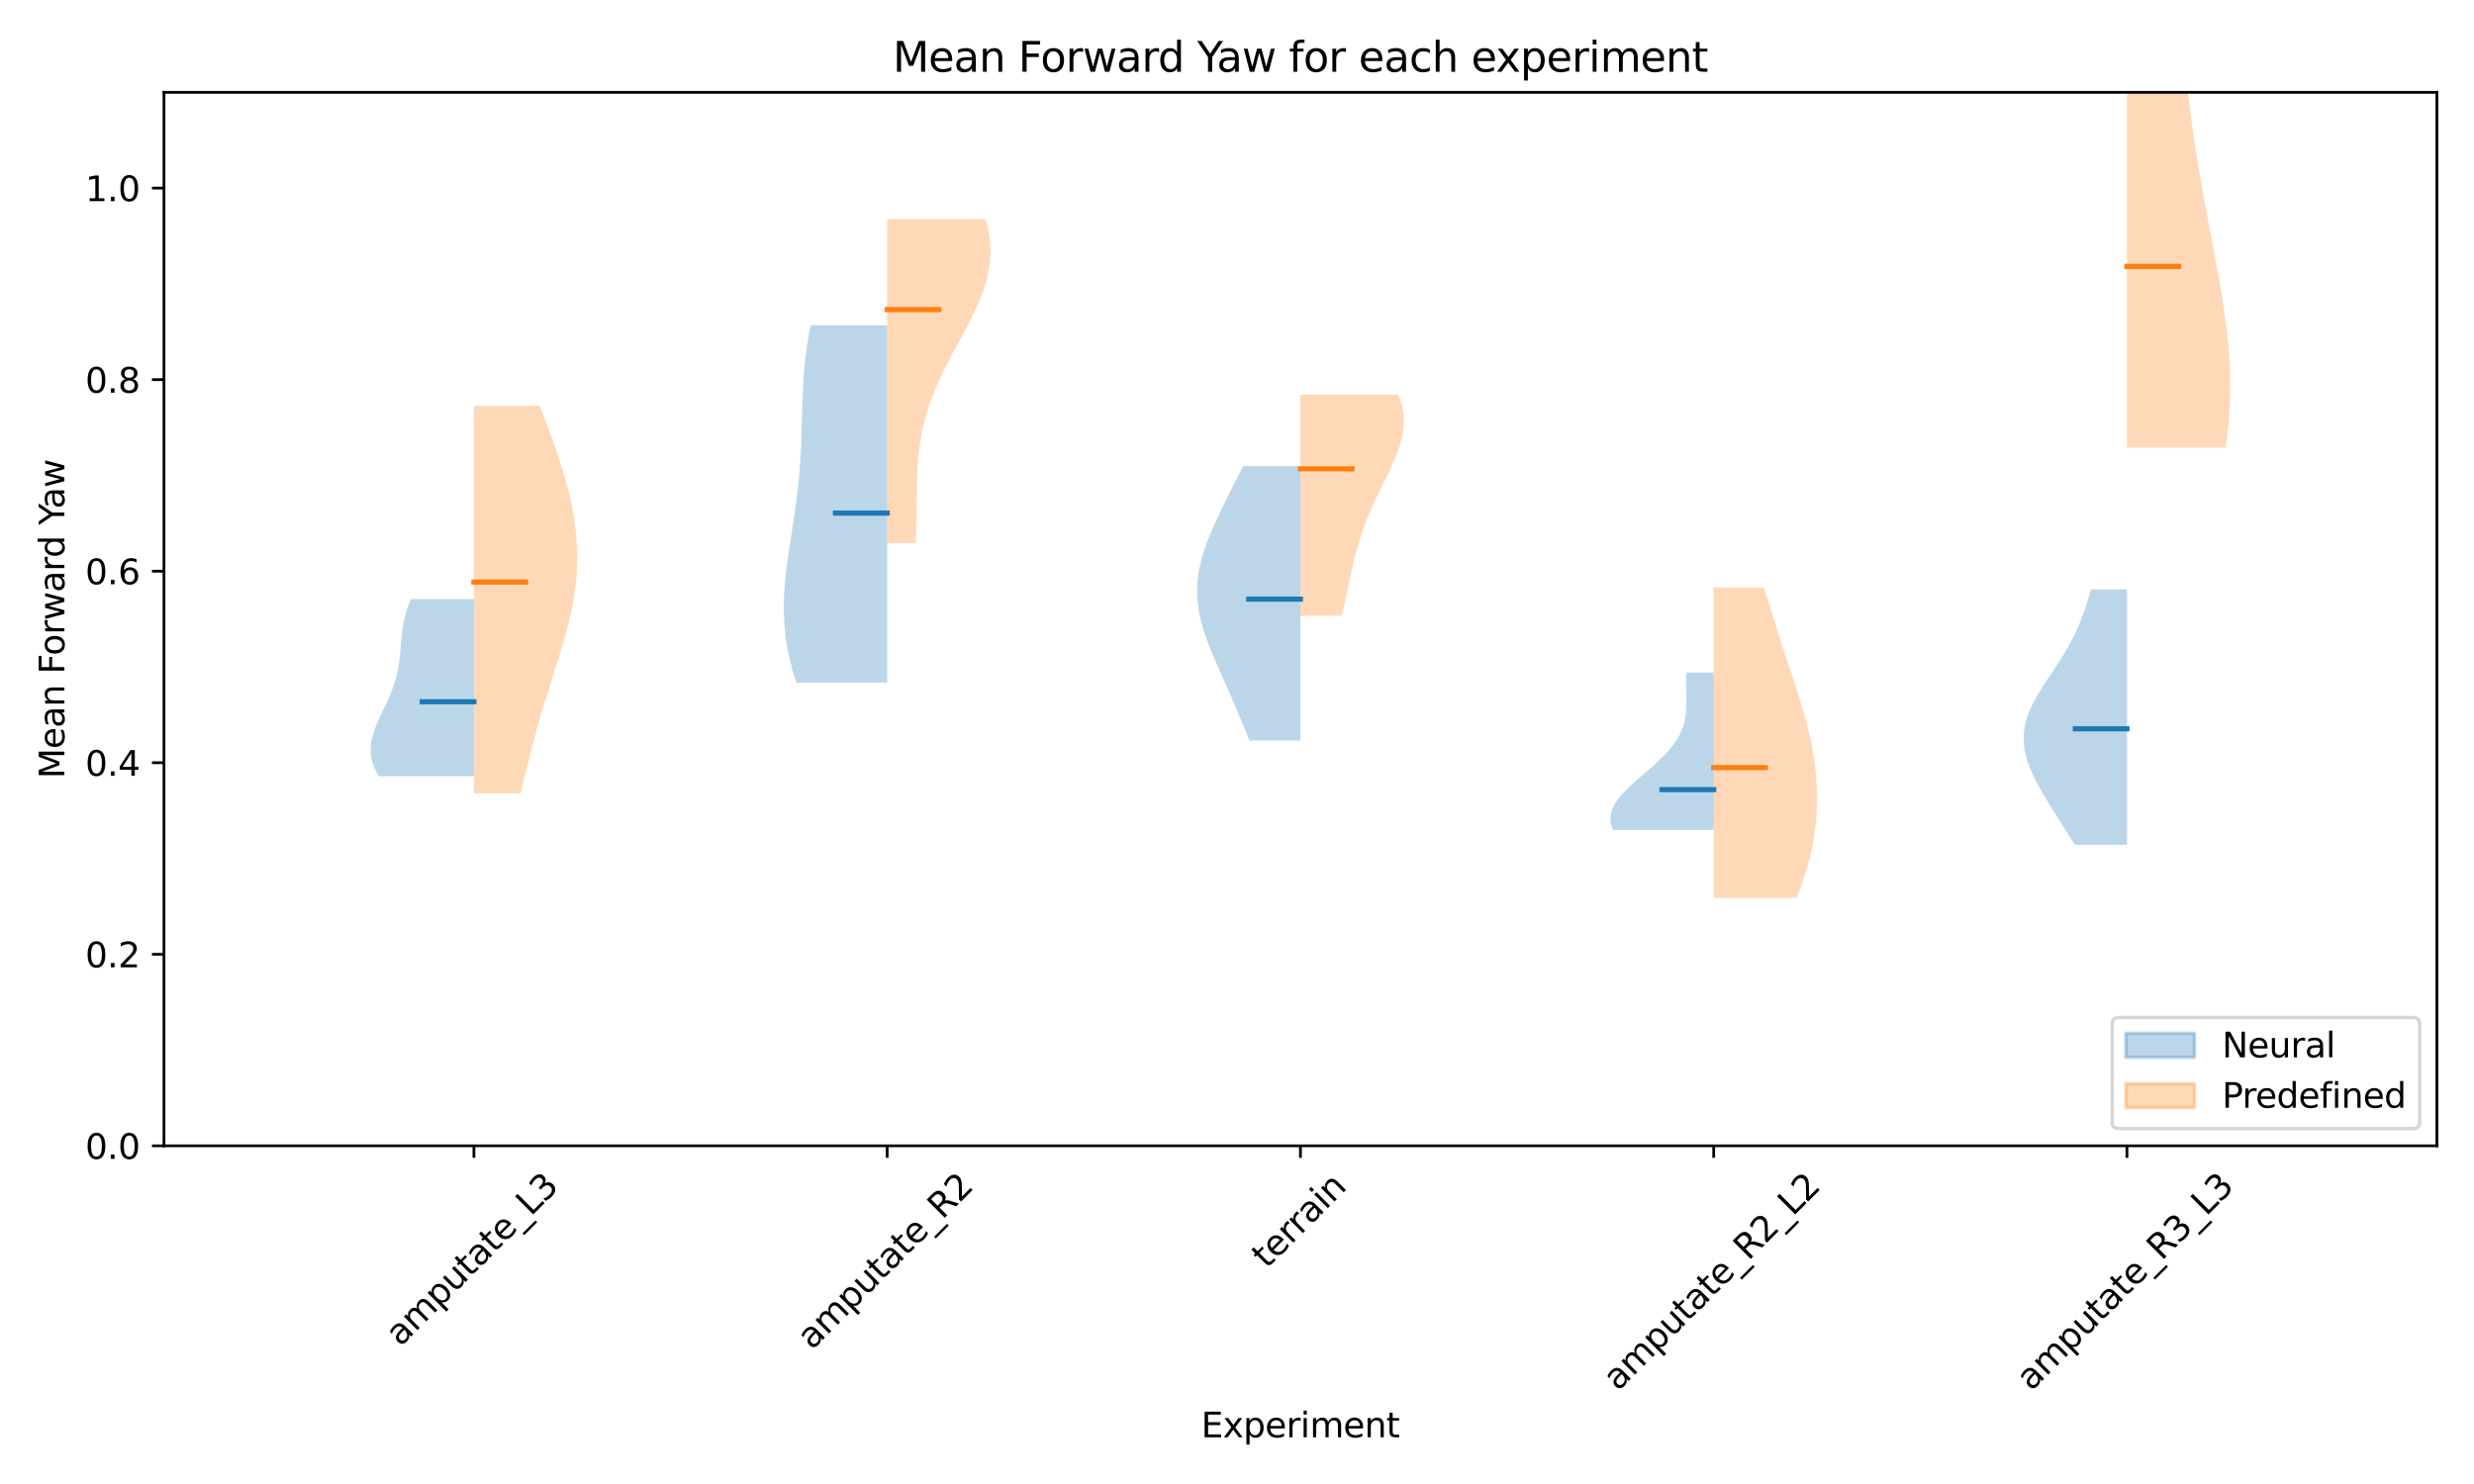 <?xml version="1.0" encoding="utf-8" standalone="no"?>
<!DOCTYPE svg PUBLIC "-//W3C//DTD SVG 1.1//EN"
  "http://www.w3.org/Graphics/SVG/1.1/DTD/svg11.dtd">
<svg xmlns:xlink="http://www.w3.org/1999/xlink" width="720pt" height="432pt" viewBox="0 0 720 432" xmlns="http://www.w3.org/2000/svg" version="1.1">
 <defs>
  <style type="text/css">*{stroke-linejoin: round; stroke-linecap: butt}</style>
 </defs>
 <g id="figure_1">
  <g id="patch_1">
   <path d="M 0 432 
L 720 432 
L 720 0 
L 0 0 
z
" style="fill: #ffffff"/>
  </g>
  <g id="axes_1">
   <g id="patch_2">
    <path d="M 47.72 333.553 
L 709.2 333.553 
L 709.2 26.88 
L 47.72 26.88 
z
" style="fill: #ffffff"/>
   </g>
   <g id="PolyCollection_1">
    <path d="M 137.922 225.964 
L 110.216 225.964 
L 109.909 225.443 
L 109.622 224.922 
L 109.356 224.401 
L 109.111 223.88 
L 108.887 223.36 
L 108.685 222.839 
L 108.505 222.318 
L 108.347 221.797 
L 108.211 221.276 
L 108.098 220.756 
L 108.006 220.235 
L 107.936 219.714 
L 107.888 219.193 
L 107.861 218.672 
L 107.855 218.151 
L 107.869 217.631 
L 107.903 217.11 
L 107.957 216.589 
L 108.029 216.068 
L 108.119 215.547 
L 108.227 215.027 
L 108.35 214.506 
L 108.49 213.985 
L 108.643 213.464 
L 108.811 212.943 
L 108.991 212.422 
L 109.183 211.902 
L 109.385 211.381 
L 109.597 210.86 
L 109.817 210.339 
L 110.045 209.818 
L 110.279 209.297 
L 110.518 208.777 
L 110.761 208.256 
L 111.007 207.735 
L 111.255 207.214 
L 111.505 206.693 
L 111.754 206.173 
L 112.002 205.652 
L 112.249 205.131 
L 112.492 204.61 
L 112.732 204.089 
L 112.968 203.568 
L 113.199 203.048 
L 113.424 202.527 
L 113.642 202.006 
L 113.854 201.485 
L 114.058 200.964 
L 114.255 200.443 
L 114.443 199.923 
L 114.623 199.402 
L 114.794 198.881 
L 114.957 198.36 
L 115.11 197.839 
L 115.255 197.319 
L 115.39 196.798 
L 115.517 196.277 
L 115.636 195.756 
L 115.746 195.235 
L 115.848 194.714 
L 115.942 194.194 
L 116.029 193.673 
L 116.109 193.152 
L 116.183 192.631 
L 116.25 192.11 
L 116.313 191.59 
L 116.371 191.069 
L 116.425 190.548 
L 116.475 190.027 
L 116.523 189.506 
L 116.569 188.985 
L 116.613 188.465 
L 116.657 187.944 
L 116.701 187.423 
L 116.746 186.902 
L 116.792 186.381 
L 116.841 185.86 
L 116.893 185.34 
L 116.948 184.819 
L 117.008 184.298 
L 117.072 183.777 
L 117.142 183.256 
L 117.219 182.736 
L 117.302 182.215 
L 117.392 181.694 
L 117.489 181.173 
L 117.595 180.652 
L 117.71 180.131 
L 117.833 179.611 
L 117.965 179.09 
L 118.107 178.569 
L 118.258 178.048 
L 118.419 177.527 
L 118.59 177.007 
L 118.771 176.486 
L 118.962 175.965 
L 119.163 175.444 
L 119.374 174.923 
L 119.595 174.402 
L 137.922 174.402 
L 137.922 174.402 
L 137.922 174.923 
L 137.922 175.444 
L 137.922 175.965 
L 137.922 176.486 
L 137.922 177.007 
L 137.922 177.527 
L 137.922 178.048 
L 137.922 178.569 
L 137.922 179.09 
L 137.922 179.611 
L 137.922 180.131 
L 137.922 180.652 
L 137.922 181.173 
L 137.922 181.694 
L 137.922 182.215 
L 137.922 182.736 
L 137.922 183.256 
L 137.922 183.777 
L 137.922 184.298 
L 137.922 184.819 
L 137.922 185.34 
L 137.922 185.86 
L 137.922 186.381 
L 137.922 186.902 
L 137.922 187.423 
L 137.922 187.944 
L 137.922 188.465 
L 137.922 188.985 
L 137.922 189.506 
L 137.922 190.027 
L 137.922 190.548 
L 137.922 191.069 
L 137.922 191.59 
L 137.922 192.11 
L 137.922 192.631 
L 137.922 193.152 
L 137.922 193.673 
L 137.922 194.194 
L 137.922 194.714 
L 137.922 195.235 
L 137.922 195.756 
L 137.922 196.277 
L 137.922 196.798 
L 137.922 197.319 
L 137.922 197.839 
L 137.922 198.36 
L 137.922 198.881 
L 137.922 199.402 
L 137.922 199.923 
L 137.922 200.443 
L 137.922 200.964 
L 137.922 201.485 
L 137.922 202.006 
L 137.922 202.527 
L 137.922 203.048 
L 137.922 203.568 
L 137.922 204.089 
L 137.922 204.61 
L 137.922 205.131 
L 137.922 205.652 
L 137.922 206.173 
L 137.922 206.693 
L 137.922 207.214 
L 137.922 207.735 
L 137.922 208.256 
L 137.922 208.777 
L 137.922 209.297 
L 137.922 209.818 
L 137.922 210.339 
L 137.922 210.86 
L 137.922 211.381 
L 137.922 211.902 
L 137.922 212.422 
L 137.922 212.943 
L 137.922 213.464 
L 137.922 213.985 
L 137.922 214.506 
L 137.922 215.027 
L 137.922 215.547 
L 137.922 216.068 
L 137.922 216.589 
L 137.922 217.11 
L 137.922 217.631 
L 137.922 218.151 
L 137.922 218.672 
L 137.922 219.193 
L 137.922 219.714 
L 137.922 220.235 
L 137.922 220.756 
L 137.922 221.276 
L 137.922 221.797 
L 137.922 222.318 
L 137.922 222.839 
L 137.922 223.36 
L 137.922 223.88 
L 137.922 224.401 
L 137.922 224.922 
L 137.922 225.443 
L 137.922 225.964 
z
" clip-path="url(#pa2dd97ab18)" style="fill: #1f77b4; fill-opacity: 0.3"/>
   </g>
   <g id="PolyCollection_2">
    <path d="M 258.191 198.702 
L 231.758 198.702 
L 231.416 197.651 
L 231.09 196.6 
L 230.779 195.549 
L 230.484 194.499 
L 230.206 193.448 
L 229.945 192.397 
L 229.701 191.346 
L 229.475 190.295 
L 229.266 189.244 
L 229.075 188.193 
L 228.901 187.142 
L 228.746 186.091 
L 228.608 185.04 
L 228.488 183.989 
L 228.385 182.938 
L 228.3 181.887 
L 228.232 180.836 
L 228.18 179.785 
L 228.146 178.734 
L 228.127 177.683 
L 228.124 176.632 
L 228.136 175.581 
L 228.162 174.53 
L 228.202 173.479 
L 228.256 172.428 
L 228.323 171.377 
L 228.401 170.326 
L 228.491 169.275 
L 228.591 168.224 
L 228.701 167.173 
L 228.82 166.122 
L 228.947 165.071 
L 229.082 164.02 
L 229.223 162.969 
L 229.369 161.918 
L 229.521 160.867 
L 229.676 159.816 
L 229.835 158.765 
L 229.996 157.714 
L 230.159 156.663 
L 230.322 155.612 
L 230.485 154.561 
L 230.648 153.51 
L 230.81 152.459 
L 230.969 151.408 
L 231.125 150.357 
L 231.279 149.306 
L 231.428 148.255 
L 231.574 147.204 
L 231.714 146.153 
L 231.849 145.102 
L 231.979 144.051 
L 232.103 143 
L 232.221 141.949 
L 232.333 140.898 
L 232.438 139.847 
L 232.537 138.796 
L 232.63 137.746 
L 232.716 136.695 
L 232.795 135.644 
L 232.869 134.593 
L 232.936 133.542 
L 232.998 132.491 
L 233.054 131.44 
L 233.106 130.389 
L 233.152 129.338 
L 233.195 128.287 
L 233.234 127.236 
L 233.269 126.185 
L 233.302 125.134 
L 233.333 124.083 
L 233.362 123.032 
L 233.391 121.981 
L 233.419 120.93 
L 233.448 119.879 
L 233.478 118.828 
L 233.51 117.777 
L 233.545 116.726 
L 233.583 115.675 
L 233.625 114.624 
L 233.672 113.573 
L 233.724 112.522 
L 233.782 111.471 
L 233.847 110.42 
L 233.92 109.369 
L 234 108.318 
L 234.089 107.267 
L 234.186 106.216 
L 234.293 105.165 
L 234.411 104.114 
L 234.538 103.063 
L 234.676 102.012 
L 234.826 100.961 
L 234.986 99.91 
L 235.158 98.859 
L 235.342 97.808 
L 235.538 96.757 
L 235.746 95.706 
L 235.965 94.655 
L 258.191 94.655 
L 258.191 94.655 
L 258.191 95.706 
L 258.191 96.757 
L 258.191 97.808 
L 258.191 98.859 
L 258.191 99.91 
L 258.191 100.961 
L 258.191 102.012 
L 258.191 103.063 
L 258.191 104.114 
L 258.191 105.165 
L 258.191 106.216 
L 258.191 107.267 
L 258.191 108.318 
L 258.191 109.369 
L 258.191 110.42 
L 258.191 111.471 
L 258.191 112.522 
L 258.191 113.573 
L 258.191 114.624 
L 258.191 115.675 
L 258.191 116.726 
L 258.191 117.777 
L 258.191 118.828 
L 258.191 119.879 
L 258.191 120.93 
L 258.191 121.981 
L 258.191 123.032 
L 258.191 124.083 
L 258.191 125.134 
L 258.191 126.185 
L 258.191 127.236 
L 258.191 128.287 
L 258.191 129.338 
L 258.191 130.389 
L 258.191 131.44 
L 258.191 132.491 
L 258.191 133.542 
L 258.191 134.593 
L 258.191 135.644 
L 258.191 136.695 
L 258.191 137.746 
L 258.191 138.796 
L 258.191 139.847 
L 258.191 140.898 
L 258.191 141.949 
L 258.191 143 
L 258.191 144.051 
L 258.191 145.102 
L 258.191 146.153 
L 258.191 147.204 
L 258.191 148.255 
L 258.191 149.306 
L 258.191 150.357 
L 258.191 151.408 
L 258.191 152.459 
L 258.191 153.51 
L 258.191 154.561 
L 258.191 155.612 
L 258.191 156.663 
L 258.191 157.714 
L 258.191 158.765 
L 258.191 159.816 
L 258.191 160.867 
L 258.191 161.918 
L 258.191 162.969 
L 258.191 164.02 
L 258.191 165.071 
L 258.191 166.122 
L 258.191 167.173 
L 258.191 168.224 
L 258.191 169.275 
L 258.191 170.326 
L 258.191 171.377 
L 258.191 172.428 
L 258.191 173.479 
L 258.191 174.53 
L 258.191 175.581 
L 258.191 176.632 
L 258.191 177.683 
L 258.191 178.734 
L 258.191 179.785 
L 258.191 180.836 
L 258.191 181.887 
L 258.191 182.938 
L 258.191 183.989 
L 258.191 185.04 
L 258.191 186.091 
L 258.191 187.142 
L 258.191 188.193 
L 258.191 189.244 
L 258.191 190.295 
L 258.191 191.346 
L 258.191 192.397 
L 258.191 193.448 
L 258.191 194.499 
L 258.191 195.549 
L 258.191 196.6 
L 258.191 197.651 
L 258.191 198.702 
z
" clip-path="url(#pa2dd97ab18)" style="fill: #1f77b4; fill-opacity: 0.3"/>
   </g>
   <g id="PolyCollection_3">
    <path d="M 378.46 215.568 
L 363.607 215.568 
L 363.279 214.761 
L 362.95 213.954 
L 362.621 213.147 
L 362.29 212.34 
L 361.959 211.533 
L 361.627 210.726 
L 361.293 209.919 
L 360.958 209.113 
L 360.621 208.306 
L 360.283 207.499 
L 359.943 206.692 
L 359.601 205.885 
L 359.257 205.078 
L 358.911 204.271 
L 358.563 203.464 
L 358.213 202.658 
L 357.862 201.851 
L 357.509 201.044 
L 357.154 200.237 
L 356.798 199.43 
L 356.442 198.623 
L 356.085 197.816 
L 355.727 197.009 
L 355.37 196.202 
L 355.014 195.396 
L 354.659 194.589 
L 354.306 193.782 
L 353.955 192.975 
L 353.608 192.168 
L 353.265 191.361 
L 352.927 190.554 
L 352.595 189.747 
L 352.269 188.941 
L 351.95 188.134 
L 351.64 187.327 
L 351.339 186.52 
L 351.047 185.713 
L 350.767 184.906 
L 350.498 184.099 
L 350.243 183.292 
L 350 182.485 
L 349.772 181.679 
L 349.559 180.872 
L 349.362 180.065 
L 349.182 179.258 
L 349.019 178.451 
L 348.874 177.644 
L 348.747 176.837 
L 348.639 176.03 
L 348.55 175.224 
L 348.48 174.417 
L 348.431 173.61 
L 348.402 172.803 
L 348.393 171.996 
L 348.404 171.189 
L 348.435 170.382 
L 348.487 169.575 
L 348.558 168.768 
L 348.649 167.962 
L 348.76 167.155 
L 348.89 166.348 
L 349.038 165.541 
L 349.204 164.734 
L 349.388 163.927 
L 349.589 163.12 
L 349.806 162.313 
L 350.039 161.507 
L 350.288 160.7 
L 350.55 159.893 
L 350.826 159.086 
L 351.115 158.279 
L 351.416 157.472 
L 351.728 156.665 
L 352.051 155.858 
L 352.384 155.052 
L 352.726 154.245 
L 353.076 153.438 
L 353.434 152.631 
L 353.799 151.824 
L 354.171 151.017 
L 354.548 150.21 
L 354.93 149.403 
L 355.317 148.596 
L 355.708 147.79 
L 356.102 146.983 
L 356.499 146.176 
L 356.899 145.369 
L 357.302 144.562 
L 357.706 143.755 
L 358.111 142.948 
L 358.518 142.141 
L 358.926 141.335 
L 359.335 140.528 
L 359.743 139.721 
L 360.152 138.914 
L 360.561 138.107 
L 360.97 137.3 
L 361.379 136.493 
L 361.786 135.686 
L 378.46 135.686 
L 378.46 135.686 
L 378.46 136.493 
L 378.46 137.3 
L 378.46 138.107 
L 378.46 138.914 
L 378.46 139.721 
L 378.46 140.528 
L 378.46 141.335 
L 378.46 142.141 
L 378.46 142.948 
L 378.46 143.755 
L 378.46 144.562 
L 378.46 145.369 
L 378.46 146.176 
L 378.46 146.983 
L 378.46 147.79 
L 378.46 148.596 
L 378.46 149.403 
L 378.46 150.21 
L 378.46 151.017 
L 378.46 151.824 
L 378.46 152.631 
L 378.46 153.438 
L 378.46 154.245 
L 378.46 155.052 
L 378.46 155.858 
L 378.46 156.665 
L 378.46 157.472 
L 378.46 158.279 
L 378.46 159.086 
L 378.46 159.893 
L 378.46 160.7 
L 378.46 161.507 
L 378.46 162.313 
L 378.46 163.12 
L 378.46 163.927 
L 378.46 164.734 
L 378.46 165.541 
L 378.46 166.348 
L 378.46 167.155 
L 378.46 167.962 
L 378.46 168.768 
L 378.46 169.575 
L 378.46 170.382 
L 378.46 171.189 
L 378.46 171.996 
L 378.46 172.803 
L 378.46 173.61 
L 378.46 174.417 
L 378.46 175.224 
L 378.46 176.03 
L 378.46 176.837 
L 378.46 177.644 
L 378.46 178.451 
L 378.46 179.258 
L 378.46 180.065 
L 378.46 180.872 
L 378.46 181.679 
L 378.46 182.485 
L 378.46 183.292 
L 378.46 184.099 
L 378.46 184.906 
L 378.46 185.713 
L 378.46 186.52 
L 378.46 187.327 
L 378.46 188.134 
L 378.46 188.941 
L 378.46 189.747 
L 378.46 190.554 
L 378.46 191.361 
L 378.46 192.168 
L 378.46 192.975 
L 378.46 193.782 
L 378.46 194.589 
L 378.46 195.396 
L 378.46 196.202 
L 378.46 197.009 
L 378.46 197.816 
L 378.46 198.623 
L 378.46 199.43 
L 378.46 200.237 
L 378.46 201.044 
L 378.46 201.851 
L 378.46 202.658 
L 378.46 203.464 
L 378.46 204.271 
L 378.46 205.078 
L 378.46 205.885 
L 378.46 206.692 
L 378.46 207.499 
L 378.46 208.306 
L 378.46 209.113 
L 378.46 209.919 
L 378.46 210.726 
L 378.46 211.533 
L 378.46 212.34 
L 378.46 213.147 
L 378.46 213.954 
L 378.46 214.761 
L 378.46 215.568 
z
" clip-path="url(#pa2dd97ab18)" style="fill: #1f77b4; fill-opacity: 0.3"/>
   </g>
   <g id="PolyCollection_4">
    <path d="M 498.729 241.597 
L 469.462 241.597 
L 469.255 241.134 
L 469.079 240.671 
L 468.933 240.208 
L 468.818 239.746 
L 468.735 239.283 
L 468.682 238.82 
L 468.662 238.357 
L 468.673 237.895 
L 468.715 237.432 
L 468.789 236.969 
L 468.893 236.506 
L 469.028 236.044 
L 469.193 235.581 
L 469.387 235.118 
L 469.61 234.655 
L 469.86 234.193 
L 470.138 233.73 
L 470.441 233.267 
L 470.769 232.804 
L 471.121 232.342 
L 471.495 231.879 
L 471.89 231.416 
L 472.305 230.953 
L 472.739 230.491 
L 473.189 230.028 
L 473.655 229.565 
L 474.135 229.102 
L 474.627 228.64 
L 475.13 228.177 
L 475.643 227.714 
L 476.163 227.251 
L 476.69 226.789 
L 477.221 226.326 
L 477.756 225.863 
L 478.292 225.4 
L 478.828 224.938 
L 479.363 224.475 
L 479.896 224.012 
L 480.424 223.549 
L 480.947 223.087 
L 481.463 222.624 
L 481.972 222.161 
L 482.471 221.698 
L 482.961 221.236 
L 483.44 220.773 
L 483.906 220.31 
L 484.36 219.847 
L 484.8 219.385 
L 485.226 218.922 
L 485.637 218.459 
L 486.032 217.996 
L 486.411 217.534 
L 486.774 217.071 
L 487.121 216.608 
L 487.45 216.145 
L 487.763 215.683 
L 488.058 215.22 
L 488.336 214.757 
L 488.597 214.294 
L 488.84 213.831 
L 489.067 213.369 
L 489.278 212.906 
L 489.472 212.443 
L 489.65 211.98 
L 489.812 211.518 
L 489.96 211.055 
L 490.093 210.592 
L 490.212 210.129 
L 490.317 209.667 
L 490.41 209.204 
L 490.491 208.741 
L 490.561 208.278 
L 490.619 207.816 
L 490.668 207.353 
L 490.708 206.89 
L 490.739 206.427 
L 490.762 205.965 
L 490.779 205.502 
L 490.79 205.039 
L 490.795 204.576 
L 490.796 204.114 
L 490.792 203.651 
L 490.786 203.188 
L 490.778 202.725 
L 490.768 202.263 
L 490.757 201.8 
L 490.746 201.337 
L 490.736 200.874 
L 490.727 200.412 
L 490.719 199.949 
L 490.713 199.486 
L 490.711 199.023 
L 490.711 198.561 
L 490.715 198.098 
L 490.724 197.635 
L 490.737 197.172 
L 490.755 196.71 
L 490.778 196.247 
L 490.806 195.784 
L 498.729 195.784 
L 498.729 195.784 
L 498.729 196.247 
L 498.729 196.71 
L 498.729 197.172 
L 498.729 197.635 
L 498.729 198.098 
L 498.729 198.561 
L 498.729 199.023 
L 498.729 199.486 
L 498.729 199.949 
L 498.729 200.412 
L 498.729 200.874 
L 498.729 201.337 
L 498.729 201.8 
L 498.729 202.263 
L 498.729 202.725 
L 498.729 203.188 
L 498.729 203.651 
L 498.729 204.114 
L 498.729 204.576 
L 498.729 205.039 
L 498.729 205.502 
L 498.729 205.965 
L 498.729 206.427 
L 498.729 206.89 
L 498.729 207.353 
L 498.729 207.816 
L 498.729 208.278 
L 498.729 208.741 
L 498.729 209.204 
L 498.729 209.667 
L 498.729 210.129 
L 498.729 210.592 
L 498.729 211.055 
L 498.729 211.518 
L 498.729 211.98 
L 498.729 212.443 
L 498.729 212.906 
L 498.729 213.369 
L 498.729 213.831 
L 498.729 214.294 
L 498.729 214.757 
L 498.729 215.22 
L 498.729 215.683 
L 498.729 216.145 
L 498.729 216.608 
L 498.729 217.071 
L 498.729 217.534 
L 498.729 217.996 
L 498.729 218.459 
L 498.729 218.922 
L 498.729 219.385 
L 498.729 219.847 
L 498.729 220.31 
L 498.729 220.773 
L 498.729 221.236 
L 498.729 221.698 
L 498.729 222.161 
L 498.729 222.624 
L 498.729 223.087 
L 498.729 223.549 
L 498.729 224.012 
L 498.729 224.475 
L 498.729 224.938 
L 498.729 225.4 
L 498.729 225.863 
L 498.729 226.326 
L 498.729 226.789 
L 498.729 227.251 
L 498.729 227.714 
L 498.729 228.177 
L 498.729 228.64 
L 498.729 229.102 
L 498.729 229.565 
L 498.729 230.028 
L 498.729 230.491 
L 498.729 230.953 
L 498.729 231.416 
L 498.729 231.879 
L 498.729 232.342 
L 498.729 232.804 
L 498.729 233.267 
L 498.729 233.73 
L 498.729 234.193 
L 498.729 234.655 
L 498.729 235.118 
L 498.729 235.581 
L 498.729 236.044 
L 498.729 236.506 
L 498.729 236.969 
L 498.729 237.432 
L 498.729 237.895 
L 498.729 238.357 
L 498.729 238.82 
L 498.729 239.283 
L 498.729 239.746 
L 498.729 240.208 
L 498.729 240.671 
L 498.729 241.134 
L 498.729 241.597 
z
" clip-path="url(#pa2dd97ab18)" style="fill: #1f77b4; fill-opacity: 0.3"/>
   </g>
   <g id="PolyCollection_5">
    <path d="M 618.998 245.933 
L 603.791 245.933 
L 603.331 245.182 
L 602.869 244.431 
L 602.405 243.679 
L 601.938 242.928 
L 601.469 242.176 
L 600.999 241.425 
L 600.527 240.674 
L 600.054 239.922 
L 599.581 239.171 
L 599.107 238.419 
L 598.634 237.668 
L 598.161 236.916 
L 597.69 236.165 
L 597.221 235.414 
L 596.754 234.662 
L 596.29 233.911 
L 595.831 233.159 
L 595.377 232.408 
L 594.929 231.657 
L 594.488 230.905 
L 594.054 230.154 
L 593.63 229.402 
L 593.216 228.651 
L 592.814 227.9 
L 592.424 227.148 
L 592.048 226.397 
L 591.687 225.645 
L 591.343 224.894 
L 591.017 224.143 
L 590.709 223.391 
L 590.422 222.64 
L 590.157 221.888 
L 589.915 221.137 
L 589.697 220.386 
L 589.505 219.634 
L 589.338 218.883 
L 589.199 218.131 
L 589.088 217.38 
L 589.006 216.629 
L 588.953 215.877 
L 588.931 215.126 
L 588.939 214.374 
L 588.978 213.623 
L 589.048 212.872 
L 589.148 212.12 
L 589.28 211.369 
L 589.441 210.617 
L 589.633 209.866 
L 589.853 209.114 
L 590.102 208.363 
L 590.379 207.612 
L 590.681 206.86 
L 591.009 206.109 
L 591.361 205.357 
L 591.735 204.606 
L 592.129 203.855 
L 592.543 203.103 
L 592.973 202.352 
L 593.42 201.6 
L 593.879 200.849 
L 594.351 200.098 
L 594.832 199.346 
L 595.321 198.595 
L 595.816 197.843 
L 596.315 197.092 
L 596.816 196.341 
L 597.317 195.589 
L 597.817 194.838 
L 598.313 194.086 
L 598.805 193.335 
L 599.291 192.584 
L 599.77 191.832 
L 600.24 191.081 
L 600.7 190.329 
L 601.15 189.578 
L 601.588 188.827 
L 602.014 188.075 
L 602.428 187.324 
L 602.829 186.572 
L 603.216 185.821 
L 603.591 185.07 
L 603.952 184.318 
L 604.3 183.567 
L 604.635 182.815 
L 604.958 182.064 
L 605.269 181.312 
L 605.569 180.561 
L 605.858 179.81 
L 606.138 179.058 
L 606.408 178.307 
L 606.67 177.555 
L 606.925 176.804 
L 607.173 176.053 
L 607.415 175.301 
L 607.652 174.55 
L 607.886 173.798 
L 608.116 173.047 
L 608.344 172.296 
L 608.57 171.544 
L 618.998 171.544 
L 618.998 171.544 
L 618.998 172.296 
L 618.998 173.047 
L 618.998 173.798 
L 618.998 174.55 
L 618.998 175.301 
L 618.998 176.053 
L 618.998 176.804 
L 618.998 177.555 
L 618.998 178.307 
L 618.998 179.058 
L 618.998 179.81 
L 618.998 180.561 
L 618.998 181.312 
L 618.998 182.064 
L 618.998 182.815 
L 618.998 183.567 
L 618.998 184.318 
L 618.998 185.07 
L 618.998 185.821 
L 618.998 186.572 
L 618.998 187.324 
L 618.998 188.075 
L 618.998 188.827 
L 618.998 189.578 
L 618.998 190.329 
L 618.998 191.081 
L 618.998 191.832 
L 618.998 192.584 
L 618.998 193.335 
L 618.998 194.086 
L 618.998 194.838 
L 618.998 195.589 
L 618.998 196.341 
L 618.998 197.092 
L 618.998 197.843 
L 618.998 198.595 
L 618.998 199.346 
L 618.998 200.098 
L 618.998 200.849 
L 618.998 201.6 
L 618.998 202.352 
L 618.998 203.103 
L 618.998 203.855 
L 618.998 204.606 
L 618.998 205.357 
L 618.998 206.109 
L 618.998 206.86 
L 618.998 207.612 
L 618.998 208.363 
L 618.998 209.114 
L 618.998 209.866 
L 618.998 210.617 
L 618.998 211.369 
L 618.998 212.12 
L 618.998 212.872 
L 618.998 213.623 
L 618.998 214.374 
L 618.998 215.126 
L 618.998 215.877 
L 618.998 216.629 
L 618.998 217.38 
L 618.998 218.131 
L 618.998 218.883 
L 618.998 219.634 
L 618.998 220.386 
L 618.998 221.137 
L 618.998 221.888 
L 618.998 222.64 
L 618.998 223.391 
L 618.998 224.143 
L 618.998 224.894 
L 618.998 225.645 
L 618.998 226.397 
L 618.998 227.148 
L 618.998 227.9 
L 618.998 228.651 
L 618.998 229.402 
L 618.998 230.154 
L 618.998 230.905 
L 618.998 231.657 
L 618.998 232.408 
L 618.998 233.159 
L 618.998 233.911 
L 618.998 234.662 
L 618.998 235.414 
L 618.998 236.165 
L 618.998 236.916 
L 618.998 237.668 
L 618.998 238.419 
L 618.998 239.171 
L 618.998 239.922 
L 618.998 240.674 
L 618.998 241.425 
L 618.998 242.176 
L 618.998 242.928 
L 618.998 243.679 
L 618.998 244.431 
L 618.998 245.182 
L 618.998 245.933 
z
" clip-path="url(#pa2dd97ab18)" style="fill: #1f77b4; fill-opacity: 0.3"/>
   </g>
   <g id="PolyCollection_6">
    <path d="M 151.513 230.963 
L 137.922 230.963 
L 137.922 229.823 
L 137.922 228.683 
L 137.922 227.544 
L 137.922 226.404 
L 137.922 225.265 
L 137.922 224.125 
L 137.922 222.985 
L 137.922 221.846 
L 137.922 220.706 
L 137.922 219.566 
L 137.922 218.427 
L 137.922 217.287 
L 137.922 216.148 
L 137.922 215.008 
L 137.922 213.868 
L 137.922 212.729 
L 137.922 211.589 
L 137.922 210.449 
L 137.922 209.31 
L 137.922 208.17 
L 137.922 207.031 
L 137.922 205.891 
L 137.922 204.751 
L 137.922 203.612 
L 137.922 202.472 
L 137.922 201.333 
L 137.922 200.193 
L 137.922 199.053 
L 137.922 197.914 
L 137.922 196.774 
L 137.922 195.634 
L 137.922 194.495 
L 137.922 193.355 
L 137.922 192.216 
L 137.922 191.076 
L 137.922 189.936 
L 137.922 188.797 
L 137.922 187.657 
L 137.922 186.517 
L 137.922 185.378 
L 137.922 184.238 
L 137.922 183.099 
L 137.922 181.959 
L 137.922 180.819 
L 137.922 179.68 
L 137.922 178.54 
L 137.922 177.4 
L 137.922 176.261 
L 137.922 175.121 
L 137.922 173.982 
L 137.922 172.842 
L 137.922 171.702 
L 137.922 170.563 
L 137.922 169.423 
L 137.922 168.283 
L 137.922 167.144 
L 137.922 166.004 
L 137.922 164.865 
L 137.922 163.725 
L 137.922 162.585 
L 137.922 161.446 
L 137.922 160.306 
L 137.922 159.167 
L 137.922 158.027 
L 137.922 156.887 
L 137.922 155.748 
L 137.922 154.608 
L 137.922 153.468 
L 137.922 152.329 
L 137.922 151.189 
L 137.922 150.05 
L 137.922 148.91 
L 137.922 147.77 
L 137.922 146.631 
L 137.922 145.491 
L 137.922 144.351 
L 137.922 143.212 
L 137.922 142.072 
L 137.922 140.933 
L 137.922 139.793 
L 137.922 138.653 
L 137.922 137.514 
L 137.922 136.374 
L 137.922 135.234 
L 137.922 134.095 
L 137.922 132.955 
L 137.922 131.816 
L 137.922 130.676 
L 137.922 129.536 
L 137.922 128.397 
L 137.922 127.257 
L 137.922 126.117 
L 137.922 124.978 
L 137.922 123.838 
L 137.922 122.699 
L 137.922 121.559 
L 137.922 120.419 
L 137.922 119.28 
L 137.922 118.14 
L 157.021 118.14 
L 157.021 118.14 
L 157.472 119.28 
L 157.92 120.419 
L 158.364 121.559 
L 158.804 122.699 
L 159.24 123.838 
L 159.671 124.978 
L 160.096 126.117 
L 160.516 127.257 
L 160.929 128.397 
L 161.335 129.536 
L 161.734 130.676 
L 162.125 131.816 
L 162.508 132.955 
L 162.883 134.095 
L 163.248 135.234 
L 163.603 136.374 
L 163.949 137.514 
L 164.283 138.653 
L 164.607 139.793 
L 164.919 140.933 
L 165.218 142.072 
L 165.505 143.212 
L 165.779 144.351 
L 166.039 145.491 
L 166.285 146.631 
L 166.516 147.77 
L 166.732 148.91 
L 166.932 150.05 
L 167.116 151.189 
L 167.284 152.329 
L 167.434 153.468 
L 167.568 154.608 
L 167.683 155.748 
L 167.781 156.887 
L 167.86 158.027 
L 167.921 159.167 
L 167.962 160.306 
L 167.985 161.446 
L 167.989 162.585 
L 167.974 163.725 
L 167.939 164.865 
L 167.886 166.004 
L 167.814 167.144 
L 167.723 168.283 
L 167.613 169.423 
L 167.485 170.563 
L 167.339 171.702 
L 167.176 172.842 
L 166.995 173.982 
L 166.799 175.121 
L 166.586 176.261 
L 166.358 177.4 
L 166.115 178.54 
L 165.859 179.68 
L 165.59 180.819 
L 165.308 181.959 
L 165.015 183.099 
L 164.711 184.238 
L 164.398 185.378 
L 164.076 186.517 
L 163.746 187.657 
L 163.409 188.797 
L 163.067 189.936 
L 162.719 191.076 
L 162.367 192.216 
L 162.012 193.355 
L 161.654 194.495 
L 161.295 195.634 
L 160.935 196.774 
L 160.575 197.914 
L 160.215 199.053 
L 159.857 200.193 
L 159.501 201.333 
L 159.147 202.472 
L 158.795 203.612 
L 158.448 204.751 
L 158.103 205.891 
L 157.763 207.031 
L 157.427 208.17 
L 157.095 209.31 
L 156.768 210.449 
L 156.446 211.589 
L 156.128 212.729 
L 155.814 213.868 
L 155.505 215.008 
L 155.2 216.148 
L 154.9 217.287 
L 154.603 218.427 
L 154.31 219.566 
L 154.02 220.706 
L 153.733 221.846 
L 153.45 222.985 
L 153.168 224.125 
L 152.889 225.265 
L 152.611 226.404 
L 152.335 227.544 
L 152.06 228.683 
L 151.786 229.823 
L 151.513 230.963 
z
" clip-path="url(#pa2dd97ab18)" style="fill: #ff7f0e; fill-opacity: 0.3"/>
   </g>
   <g id="PolyCollection_7">
    <path d="M 266.5 158.098 
L 258.191 158.098 
L 258.191 157.145 
L 258.191 156.193 
L 258.191 155.24 
L 258.191 154.288 
L 258.191 153.335 
L 258.191 152.383 
L 258.191 151.43 
L 258.191 150.478 
L 258.191 149.525 
L 258.191 148.572 
L 258.191 147.62 
L 258.191 146.667 
L 258.191 145.715 
L 258.191 144.762 
L 258.191 143.81 
L 258.191 142.857 
L 258.191 141.905 
L 258.191 140.952 
L 258.191 140 
L 258.191 139.047 
L 258.191 138.095 
L 258.191 137.142 
L 258.191 136.19 
L 258.191 135.237 
L 258.191 134.285 
L 258.191 133.332 
L 258.191 132.38 
L 258.191 131.427 
L 258.191 130.475 
L 258.191 129.522 
L 258.191 128.569 
L 258.191 127.617 
L 258.191 126.664 
L 258.191 125.712 
L 258.191 124.759 
L 258.191 123.807 
L 258.191 122.854 
L 258.191 121.902 
L 258.191 120.949 
L 258.191 119.997 
L 258.191 119.044 
L 258.191 118.092 
L 258.191 117.139 
L 258.191 116.187 
L 258.191 115.234 
L 258.191 114.282 
L 258.191 113.329 
L 258.191 112.377 
L 258.191 111.424 
L 258.191 110.472 
L 258.191 109.519 
L 258.191 108.567 
L 258.191 107.614 
L 258.191 106.661 
L 258.191 105.709 
L 258.191 104.756 
L 258.191 103.804 
L 258.191 102.851 
L 258.191 101.899 
L 258.191 100.946 
L 258.191 99.994 
L 258.191 99.041 
L 258.191 98.089 
L 258.191 97.136 
L 258.191 96.184 
L 258.191 95.231 
L 258.191 94.279 
L 258.191 93.326 
L 258.191 92.374 
L 258.191 91.421 
L 258.191 90.469 
L 258.191 89.516 
L 258.191 88.564 
L 258.191 87.611 
L 258.191 86.658 
L 258.191 85.706 
L 258.191 84.753 
L 258.191 83.801 
L 258.191 82.848 
L 258.191 81.896 
L 258.191 80.943 
L 258.191 79.991 
L 258.191 79.038 
L 258.191 78.086 
L 258.191 77.133 
L 258.191 76.181 
L 258.191 75.228 
L 258.191 74.276 
L 258.191 73.323 
L 258.191 72.371 
L 258.191 71.418 
L 258.191 70.466 
L 258.191 69.513 
L 258.191 68.561 
L 258.191 67.608 
L 258.191 66.655 
L 258.191 65.703 
L 258.191 64.75 
L 258.191 63.798 
L 286.82 63.798 
L 286.82 63.798 
L 287.095 64.75 
L 287.342 65.703 
L 287.561 66.655 
L 287.75 67.608 
L 287.91 68.561 
L 288.041 69.513 
L 288.141 70.466 
L 288.211 71.418 
L 288.25 72.371 
L 288.258 73.323 
L 288.236 74.276 
L 288.184 75.228 
L 288.102 76.181 
L 287.99 77.133 
L 287.848 78.086 
L 287.679 79.038 
L 287.481 79.991 
L 287.256 80.943 
L 287.005 81.896 
L 286.728 82.848 
L 286.427 83.801 
L 286.102 84.753 
L 285.756 85.706 
L 285.388 86.658 
L 285.001 87.611 
L 284.595 88.564 
L 284.172 89.516 
L 283.733 90.469 
L 283.28 91.421 
L 282.814 92.374 
L 282.337 93.326 
L 281.85 94.279 
L 281.355 95.231 
L 280.852 96.184 
L 280.345 97.136 
L 279.833 98.089 
L 279.319 99.041 
L 278.804 99.994 
L 278.289 100.946 
L 277.776 101.899 
L 277.266 102.851 
L 276.761 103.804 
L 276.261 104.756 
L 275.767 105.709 
L 275.282 106.661 
L 274.805 107.614 
L 274.339 108.567 
L 273.883 109.519 
L 273.439 110.472 
L 273.007 111.424 
L 272.589 112.377 
L 272.184 113.329 
L 271.794 114.282 
L 271.419 115.234 
L 271.059 116.187 
L 270.715 117.139 
L 270.387 118.092 
L 270.075 119.044 
L 269.779 119.997 
L 269.5 120.949 
L 269.236 121.902 
L 268.989 122.854 
L 268.758 123.807 
L 268.543 124.759 
L 268.343 125.712 
L 268.159 126.664 
L 267.989 127.617 
L 267.833 128.569 
L 267.692 129.522 
L 267.563 130.475 
L 267.448 131.427 
L 267.344 132.38 
L 267.252 133.332 
L 267.171 134.285 
L 267.099 135.237 
L 267.037 136.19 
L 266.984 137.142 
L 266.938 138.095 
L 266.9 139.047 
L 266.868 140 
L 266.841 140.952 
L 266.819 141.905 
L 266.801 142.857 
L 266.786 143.81 
L 266.774 144.762 
L 266.763 145.715 
L 266.753 146.667 
L 266.744 147.62 
L 266.735 148.572 
L 266.724 149.525 
L 266.712 150.478 
L 266.698 151.43 
L 266.681 152.383 
L 266.661 153.335 
L 266.638 154.288 
L 266.61 155.24 
L 266.578 156.193 
L 266.542 157.145 
L 266.5 158.098 
z
" clip-path="url(#pa2dd97ab18)" style="fill: #ff7f0e; fill-opacity: 0.3"/>
   </g>
   <g id="PolyCollection_8">
    <path d="M 390.456 179.248 
L 378.46 179.248 
L 378.46 178.598 
L 378.46 177.948 
L 378.46 177.297 
L 378.46 176.647 
L 378.46 175.997 
L 378.46 175.347 
L 378.46 174.697 
L 378.46 174.047 
L 378.46 173.396 
L 378.46 172.746 
L 378.46 172.096 
L 378.46 171.446 
L 378.46 170.796 
L 378.46 170.145 
L 378.46 169.495 
L 378.46 168.845 
L 378.46 168.195 
L 378.46 167.545 
L 378.46 166.895 
L 378.46 166.244 
L 378.46 165.594 
L 378.46 164.944 
L 378.46 164.294 
L 378.46 163.644 
L 378.46 162.993 
L 378.46 162.343 
L 378.46 161.693 
L 378.46 161.043 
L 378.46 160.393 
L 378.46 159.742 
L 378.46 159.092 
L 378.46 158.442 
L 378.46 157.792 
L 378.46 157.142 
L 378.46 156.492 
L 378.46 155.841 
L 378.46 155.191 
L 378.46 154.541 
L 378.46 153.891 
L 378.46 153.241 
L 378.46 152.59 
L 378.46 151.94 
L 378.46 151.29 
L 378.46 150.64 
L 378.46 149.99 
L 378.46 149.339 
L 378.46 148.689 
L 378.46 148.039 
L 378.46 147.389 
L 378.46 146.739 
L 378.46 146.089 
L 378.46 145.438 
L 378.46 144.788 
L 378.46 144.138 
L 378.46 143.488 
L 378.46 142.838 
L 378.46 142.187 
L 378.46 141.537 
L 378.46 140.887 
L 378.46 140.237 
L 378.46 139.587 
L 378.46 138.936 
L 378.46 138.286 
L 378.46 137.636 
L 378.46 136.986 
L 378.46 136.336 
L 378.46 135.686 
L 378.46 135.035 
L 378.46 134.385 
L 378.46 133.735 
L 378.46 133.085 
L 378.46 132.435 
L 378.46 131.784 
L 378.46 131.134 
L 378.46 130.484 
L 378.46 129.834 
L 378.46 129.184 
L 378.46 128.533 
L 378.46 127.883 
L 378.46 127.233 
L 378.46 126.583 
L 378.46 125.933 
L 378.46 125.283 
L 378.46 124.632 
L 378.46 123.982 
L 378.46 123.332 
L 378.46 122.682 
L 378.46 122.032 
L 378.46 121.381 
L 378.46 120.731 
L 378.46 120.081 
L 378.46 119.431 
L 378.46 118.781 
L 378.46 118.131 
L 378.46 117.48 
L 378.46 116.83 
L 378.46 116.18 
L 378.46 115.53 
L 378.46 114.88 
L 406.949 114.88 
L 406.949 114.88 
L 407.204 115.53 
L 407.437 116.18 
L 407.648 116.83 
L 407.836 117.48 
L 408.002 118.131 
L 408.145 118.781 
L 408.265 119.431 
L 408.362 120.081 
L 408.437 120.731 
L 408.489 121.381 
L 408.519 122.032 
L 408.527 122.682 
L 408.514 123.332 
L 408.479 123.982 
L 408.424 124.632 
L 408.349 125.283 
L 408.254 125.933 
L 408.14 126.583 
L 408.009 127.233 
L 407.859 127.883 
L 407.694 128.533 
L 407.512 129.184 
L 407.315 129.834 
L 407.104 130.484 
L 406.88 131.134 
L 406.643 131.784 
L 406.394 132.435 
L 406.135 133.085 
L 405.866 133.735 
L 405.588 134.385 
L 405.303 135.035 
L 405.01 135.686 
L 404.711 136.336 
L 404.406 136.986 
L 404.097 137.636 
L 403.784 138.286 
L 403.468 138.936 
L 403.151 139.587 
L 402.831 140.237 
L 402.512 140.887 
L 402.192 141.537 
L 401.873 142.187 
L 401.555 142.838 
L 401.239 143.488 
L 400.925 144.138 
L 400.615 144.788 
L 400.308 145.438 
L 400.005 146.089 
L 399.706 146.739 
L 399.412 147.389 
L 399.123 148.039 
L 398.839 148.689 
L 398.56 149.339 
L 398.288 149.99 
L 398.021 150.64 
L 397.761 151.29 
L 397.507 151.94 
L 397.259 152.59 
L 397.017 153.241 
L 396.782 153.891 
L 396.553 154.541 
L 396.33 155.191 
L 396.114 155.841 
L 395.904 156.492 
L 395.7 157.142 
L 395.501 157.792 
L 395.309 158.442 
L 395.122 159.092 
L 394.94 159.742 
L 394.763 160.393 
L 394.591 161.043 
L 394.424 161.693 
L 394.261 162.343 
L 394.101 162.993 
L 393.946 163.644 
L 393.793 164.294 
L 393.644 164.944 
L 393.498 165.594 
L 393.353 166.244 
L 393.211 166.895 
L 393.07 167.545 
L 392.931 168.195 
L 392.792 168.845 
L 392.655 169.495 
L 392.517 170.145 
L 392.379 170.796 
L 392.241 171.446 
L 392.103 172.096 
L 391.963 172.746 
L 391.822 173.396 
L 391.679 174.047 
L 391.535 174.697 
L 391.389 175.347 
L 391.24 175.997 
L 391.089 176.647 
L 390.935 177.297 
L 390.779 177.948 
L 390.619 178.598 
L 390.456 179.248 
z
" clip-path="url(#pa2dd97ab18)" style="fill: #ff7f0e; fill-opacity: 0.3"/>
   </g>
   <g id="PolyCollection_9">
    <path d="M 522.743 261.434 
L 498.729 261.434 
L 498.729 260.521 
L 498.729 259.608 
L 498.729 258.694 
L 498.729 257.781 
L 498.729 256.868 
L 498.729 255.954 
L 498.729 255.041 
L 498.729 254.127 
L 498.729 253.214 
L 498.729 252.301 
L 498.729 251.387 
L 498.729 250.474 
L 498.729 249.561 
L 498.729 248.647 
L 498.729 247.734 
L 498.729 246.82 
L 498.729 245.907 
L 498.729 244.994 
L 498.729 244.08 
L 498.729 243.167 
L 498.729 242.254 
L 498.729 241.34 
L 498.729 240.427 
L 498.729 239.513 
L 498.729 238.6 
L 498.729 237.687 
L 498.729 236.773 
L 498.729 235.86 
L 498.729 234.946 
L 498.729 234.033 
L 498.729 233.12 
L 498.729 232.206 
L 498.729 231.293 
L 498.729 230.38 
L 498.729 229.466 
L 498.729 228.553 
L 498.729 227.639 
L 498.729 226.726 
L 498.729 225.813 
L 498.729 224.899 
L 498.729 223.986 
L 498.729 223.073 
L 498.729 222.159 
L 498.729 221.246 
L 498.729 220.332 
L 498.729 219.419 
L 498.729 218.506 
L 498.729 217.592 
L 498.729 216.679 
L 498.729 215.766 
L 498.729 214.852 
L 498.729 213.939 
L 498.729 213.025 
L 498.729 212.112 
L 498.729 211.199 
L 498.729 210.285 
L 498.729 209.372 
L 498.729 208.458 
L 498.729 207.545 
L 498.729 206.632 
L 498.729 205.718 
L 498.729 204.805 
L 498.729 203.892 
L 498.729 202.978 
L 498.729 202.065 
L 498.729 201.151 
L 498.729 200.238 
L 498.729 199.325 
L 498.729 198.411 
L 498.729 197.498 
L 498.729 196.585 
L 498.729 195.671 
L 498.729 194.758 
L 498.729 193.844 
L 498.729 192.931 
L 498.729 192.018 
L 498.729 191.104 
L 498.729 190.191 
L 498.729 189.278 
L 498.729 188.364 
L 498.729 187.451 
L 498.729 186.537 
L 498.729 185.624 
L 498.729 184.711 
L 498.729 183.797 
L 498.729 182.884 
L 498.729 181.97 
L 498.729 181.057 
L 498.729 180.144 
L 498.729 179.23 
L 498.729 178.317 
L 498.729 177.404 
L 498.729 176.49 
L 498.729 175.577 
L 498.729 174.663 
L 498.729 173.75 
L 498.729 172.837 
L 498.729 171.923 
L 498.729 171.01 
L 513.358 171.01 
L 513.358 171.01 
L 513.641 171.923 
L 513.923 172.837 
L 514.206 173.75 
L 514.488 174.663 
L 514.771 175.577 
L 515.054 176.49 
L 515.338 177.404 
L 515.622 178.317 
L 515.907 179.23 
L 516.193 180.144 
L 516.481 181.057 
L 516.769 181.97 
L 517.058 182.884 
L 517.349 183.797 
L 517.641 184.711 
L 517.935 185.624 
L 518.229 186.537 
L 518.526 187.451 
L 518.823 188.364 
L 519.121 189.278 
L 519.421 190.191 
L 519.721 191.104 
L 520.022 192.018 
L 520.324 192.931 
L 520.626 193.844 
L 520.928 194.758 
L 521.23 195.671 
L 521.531 196.585 
L 521.831 197.498 
L 522.129 198.411 
L 522.426 199.325 
L 522.721 200.238 
L 523.014 201.151 
L 523.303 202.065 
L 523.59 202.978 
L 523.872 203.892 
L 524.15 204.805 
L 524.423 205.718 
L 524.692 206.632 
L 524.954 207.545 
L 525.211 208.458 
L 525.461 209.372 
L 525.705 210.285 
L 525.941 211.199 
L 526.17 212.112 
L 526.391 213.025 
L 526.603 213.939 
L 526.807 214.852 
L 527.002 215.766 
L 527.188 216.679 
L 527.365 217.592 
L 527.532 218.506 
L 527.689 219.419 
L 527.836 220.332 
L 527.974 221.246 
L 528.101 222.159 
L 528.217 223.073 
L 528.324 223.986 
L 528.419 224.899 
L 528.504 225.813 
L 528.578 226.726 
L 528.642 227.639 
L 528.695 228.553 
L 528.737 229.466 
L 528.768 230.38 
L 528.787 231.293 
L 528.796 232.206 
L 528.794 233.12 
L 528.781 234.033 
L 528.756 234.946 
L 528.721 235.86 
L 528.673 236.773 
L 528.615 237.687 
L 528.544 238.6 
L 528.463 239.513 
L 528.369 240.427 
L 528.263 241.34 
L 528.146 242.254 
L 528.016 243.167 
L 527.874 244.08 
L 527.72 244.994 
L 527.553 245.907 
L 527.373 246.82 
L 527.181 247.734 
L 526.976 248.647 
L 526.758 249.561 
L 526.526 250.474 
L 526.282 251.387 
L 526.025 252.301 
L 525.754 253.214 
L 525.471 254.127 
L 525.174 255.041 
L 524.864 255.954 
L 524.542 256.868 
L 524.207 257.781 
L 523.859 258.694 
L 523.499 259.608 
L 523.127 260.521 
L 522.743 261.434 
z
" clip-path="url(#pa2dd97ab18)" style="fill: #ff7f0e; fill-opacity: 0.3"/>
   </g>
   <g id="PolyCollection_10">
    <path d="M 647.687 130.294 
L 618.998 130.294 
L 618.998 128.713 
L 618.998 127.131 
L 618.998 125.55 
L 618.998 123.968 
L 618.998 122.386 
L 618.998 120.805 
L 618.998 119.223 
L 618.998 117.641 
L 618.998 116.06 
L 618.998 114.478 
L 618.998 112.896 
L 618.998 111.315 
L 618.998 109.733 
L 618.998 108.152 
L 618.998 106.57 
L 618.998 104.988 
L 618.998 103.407 
L 618.998 101.825 
L 618.998 100.243 
L 618.998 98.662 
L 618.998 97.08 
L 618.998 95.498 
L 618.998 93.917 
L 618.998 92.335 
L 618.998 90.754 
L 618.998 89.172 
L 618.998 87.59 
L 618.998 86.009 
L 618.998 84.427 
L 618.998 82.845 
L 618.998 81.264 
L 618.998 79.682 
L 618.998 78.1 
L 618.998 76.519 
L 618.998 74.937 
L 618.998 73.356 
L 618.998 71.774 
L 618.998 70.192 
L 618.998 68.611 
L 618.998 67.029 
L 618.998 65.447 
L 618.998 63.866 
L 618.998 62.284 
L 618.998 60.702 
L 618.998 59.121 
L 618.998 57.539 
L 618.998 55.958 
L 618.998 54.376 
L 618.998 52.794 
L 618.998 51.213 
L 618.998 49.631 
L 618.998 48.049 
L 618.998 46.468 
L 618.998 44.886 
L 618.998 43.304 
L 618.998 41.723 
L 618.998 40.141 
L 618.998 38.56 
L 618.998 36.978 
L 618.998 35.396 
L 618.998 33.815 
L 618.998 32.233 
L 618.998 30.651 
L 618.998 29.07 
L 618.998 27.488 
L 618.998 25.906 
L 618.998 24.325 
L 618.998 22.743 
L 618.998 21.162 
L 618.998 19.58 
L 618.998 17.998 
L 618.998 16.417 
L 618.998 14.835 
L 618.998 13.253 
L 618.998 11.672 
L 618.998 10.09 
L 618.998 8.509 
L 618.998 6.927 
L 618.998 5.345 
L 618.998 3.764 
L 618.998 2.182 
L 618.998 0.6 
L 618.998 -0.981 
L 618.998 -2.563 
L 618.998 -4.145 
L 618.998 -5.726 
L 618.998 -7.308 
L 618.998 -8.889 
L 618.998 -10.471 
L 618.998 -12.053 
L 618.998 -13.634 
L 618.998 -15.216 
L 618.998 -16.798 
L 618.998 -18.379 
L 618.998 -19.961 
L 618.998 -21.543 
L 618.998 -23.124 
L 618.998 -24.706 
L 618.998 -26.287 
L 631.514 -26.287 
L 631.514 -26.287 
L 631.689 -24.706 
L 631.86 -23.124 
L 632.028 -21.543 
L 632.193 -19.961 
L 632.355 -18.379 
L 632.514 -16.798 
L 632.67 -15.216 
L 632.824 -13.634 
L 632.976 -12.053 
L 633.126 -10.471 
L 633.274 -8.889 
L 633.42 -7.308 
L 633.565 -5.726 
L 633.709 -4.145 
L 633.852 -2.563 
L 633.994 -0.981 
L 634.136 0.6 
L 634.279 2.182 
L 634.421 3.764 
L 634.565 5.345 
L 634.709 6.927 
L 634.855 8.509 
L 635.003 10.09 
L 635.152 11.672 
L 635.304 13.253 
L 635.458 14.835 
L 635.615 16.417 
L 635.776 17.998 
L 635.94 19.58 
L 636.107 21.162 
L 636.279 22.743 
L 636.455 24.325 
L 636.636 25.906 
L 636.821 27.488 
L 637.011 29.07 
L 637.206 30.651 
L 637.407 32.233 
L 637.613 33.815 
L 637.825 35.396 
L 638.042 36.978 
L 638.265 38.56 
L 638.494 40.141 
L 638.729 41.723 
L 638.969 43.304 
L 639.215 44.886 
L 639.467 46.468 
L 639.724 48.049 
L 639.987 49.631 
L 640.255 51.213 
L 640.527 52.794 
L 640.805 54.376 
L 641.087 55.958 
L 641.373 57.539 
L 641.662 59.121 
L 641.955 60.702 
L 642.251 62.284 
L 642.549 63.866 
L 642.849 65.447 
L 643.15 67.029 
L 643.452 68.611 
L 643.754 70.192 
L 644.055 71.774 
L 644.355 73.356 
L 644.653 74.937 
L 644.949 76.519 
L 645.24 78.1 
L 645.528 79.682 
L 645.81 81.264 
L 646.086 82.845 
L 646.356 84.427 
L 646.617 86.009 
L 646.87 87.59 
L 647.114 89.172 
L 647.347 90.754 
L 647.569 92.335 
L 647.779 93.917 
L 647.976 95.498 
L 648.159 97.08 
L 648.328 98.662 
L 648.481 100.243 
L 648.618 101.825 
L 648.738 103.407 
L 648.84 104.988 
L 648.924 106.57 
L 648.989 108.152 
L 649.035 109.733 
L 649.061 111.315 
L 649.065 112.896 
L 649.049 114.478 
L 649.012 116.06 
L 648.953 117.641 
L 648.872 119.223 
L 648.769 120.805 
L 648.644 122.386 
L 648.497 123.968 
L 648.327 125.55 
L 648.136 127.131 
L 647.922 128.713 
L 647.687 130.294 
z
" clip-path="url(#pa2dd97ab18)" style="fill: #ff7f0e; fill-opacity: 0.3"/>
   </g>
   <g id="matplotlib.axis_1">
    <g id="xtick_1">
     <g id="line2d_1">
      <defs>
       <path id="meaeeaa399c" d="M 0 0 
L 0 3.5 
" style="stroke: #000000; stroke-width: 0.8"/>
      </defs>
      <g>
       <use xlink:href="#meaeeaa399c" x="137.922" y="333.553" style="stroke: #000000; stroke-width: 0.8"/>
      </g>
     </g>
     <g id="text_1">
      <!-- amputate_L3 -->
      <g transform="translate(116.515 392.195) rotate(-45) scale(0.1 -0.1)">
       <defs>
        <path id="DejaVuSans-61" d="M 2194 1759 
Q 1497 1759 1228 1600 
Q 959 1441 959 1056 
Q 959 750 1161 570 
Q 1363 391 1709 391 
Q 2188 391 2477 730 
Q 2766 1069 2766 1631 
L 2766 1759 
L 2194 1759 
z
M 3341 1997 
L 3341 0 
L 2766 0 
L 2766 531 
Q 2569 213 2275 61 
Q 1981 -91 1556 -91 
Q 1019 -91 701 211 
Q 384 513 384 1019 
Q 384 1609 779 1909 
Q 1175 2209 1959 2209 
L 2766 2209 
L 2766 2266 
Q 2766 2663 2505 2880 
Q 2244 3097 1772 3097 
Q 1472 3097 1187 3025 
Q 903 2953 641 2809 
L 641 3341 
Q 956 3463 1253 3523 
Q 1550 3584 1831 3584 
Q 2591 3584 2966 3190 
Q 3341 2797 3341 1997 
z
" transform="scale(0.016)"/>
        <path id="DejaVuSans-6d" d="M 3328 2828 
Q 3544 3216 3844 3400 
Q 4144 3584 4550 3584 
Q 5097 3584 5394 3201 
Q 5691 2819 5691 2113 
L 5691 0 
L 5113 0 
L 5113 2094 
Q 5113 2597 4934 2840 
Q 4756 3084 4391 3084 
Q 3944 3084 3684 2787 
Q 3425 2491 3425 1978 
L 3425 0 
L 2847 0 
L 2847 2094 
Q 2847 2600 2669 2842 
Q 2491 3084 2119 3084 
Q 1678 3084 1418 2786 
Q 1159 2488 1159 1978 
L 1159 0 
L 581 0 
L 581 3500 
L 1159 3500 
L 1159 2956 
Q 1356 3278 1631 3431 
Q 1906 3584 2284 3584 
Q 2666 3584 2933 3390 
Q 3200 3197 3328 2828 
z
" transform="scale(0.016)"/>
        <path id="DejaVuSans-70" d="M 1159 525 
L 1159 -1331 
L 581 -1331 
L 581 3500 
L 1159 3500 
L 1159 2969 
Q 1341 3281 1617 3432 
Q 1894 3584 2278 3584 
Q 2916 3584 3314 3078 
Q 3713 2572 3713 1747 
Q 3713 922 3314 415 
Q 2916 -91 2278 -91 
Q 1894 -91 1617 61 
Q 1341 213 1159 525 
z
M 3116 1747 
Q 3116 2381 2855 2742 
Q 2594 3103 2138 3103 
Q 1681 3103 1420 2742 
Q 1159 2381 1159 1747 
Q 1159 1113 1420 752 
Q 1681 391 2138 391 
Q 2594 391 2855 752 
Q 3116 1113 3116 1747 
z
" transform="scale(0.016)"/>
        <path id="DejaVuSans-75" d="M 544 1381 
L 544 3500 
L 1119 3500 
L 1119 1403 
Q 1119 906 1312 657 
Q 1506 409 1894 409 
Q 2359 409 2629 706 
Q 2900 1003 2900 1516 
L 2900 3500 
L 3475 3500 
L 3475 0 
L 2900 0 
L 2900 538 
Q 2691 219 2414 64 
Q 2138 -91 1772 -91 
Q 1169 -91 856 284 
Q 544 659 544 1381 
z
M 1991 3584 
L 1991 3584 
z
" transform="scale(0.016)"/>
        <path id="DejaVuSans-74" d="M 1172 4494 
L 1172 3500 
L 2356 3500 
L 2356 3053 
L 1172 3053 
L 1172 1153 
Q 1172 725 1289 603 
Q 1406 481 1766 481 
L 2356 481 
L 2356 0 
L 1766 0 
Q 1100 0 847 248 
Q 594 497 594 1153 
L 594 3053 
L 172 3053 
L 172 3500 
L 594 3500 
L 594 4494 
L 1172 4494 
z
" transform="scale(0.016)"/>
        <path id="DejaVuSans-65" d="M 3597 1894 
L 3597 1613 
L 953 1613 
Q 991 1019 1311 708 
Q 1631 397 2203 397 
Q 2534 397 2845 478 
Q 3156 559 3463 722 
L 3463 178 
Q 3153 47 2828 -22 
Q 2503 -91 2169 -91 
Q 1331 -91 842 396 
Q 353 884 353 1716 
Q 353 2575 817 3079 
Q 1281 3584 2069 3584 
Q 2775 3584 3186 3129 
Q 3597 2675 3597 1894 
z
M 3022 2063 
Q 3016 2534 2758 2815 
Q 2500 3097 2075 3097 
Q 1594 3097 1305 2825 
Q 1016 2553 972 2059 
L 3022 2063 
z
" transform="scale(0.016)"/>
        <path id="DejaVuSans-5f" d="M 3263 -1063 
L 3263 -1509 
L -63 -1509 
L -63 -1063 
L 3263 -1063 
z
" transform="scale(0.016)"/>
        <path id="DejaVuSans-4c" d="M 628 4666 
L 1259 4666 
L 1259 531 
L 3531 531 
L 3531 0 
L 628 0 
L 628 4666 
z
" transform="scale(0.016)"/>
        <path id="DejaVuSans-33" d="M 2597 2516 
Q 3050 2419 3304 2112 
Q 3559 1806 3559 1356 
Q 3559 666 3084 287 
Q 2609 -91 1734 -91 
Q 1441 -91 1130 -33 
Q 819 25 488 141 
L 488 750 
Q 750 597 1062 519 
Q 1375 441 1716 441 
Q 2309 441 2620 675 
Q 2931 909 2931 1356 
Q 2931 1769 2642 2001 
Q 2353 2234 1838 2234 
L 1294 2234 
L 1294 2753 
L 1863 2753 
Q 2328 2753 2575 2939 
Q 2822 3125 2822 3475 
Q 2822 3834 2567 4026 
Q 2313 4219 1838 4219 
Q 1578 4219 1281 4162 
Q 984 4106 628 3988 
L 628 4550 
Q 988 4650 1302 4700 
Q 1616 4750 1894 4750 
Q 2613 4750 3031 4423 
Q 3450 4097 3450 3541 
Q 3450 3153 3228 2886 
Q 3006 2619 2597 2516 
z
" transform="scale(0.016)"/>
       </defs>
       <use xlink:href="#DejaVuSans-61"/>
       <use xlink:href="#DejaVuSans-6d" x="61.279"/>
       <use xlink:href="#DejaVuSans-70" x="158.691"/>
       <use xlink:href="#DejaVuSans-75" x="222.168"/>
       <use xlink:href="#DejaVuSans-74" x="285.547"/>
       <use xlink:href="#DejaVuSans-61" x="324.756"/>
       <use xlink:href="#DejaVuSans-74" x="386.035"/>
       <use xlink:href="#DejaVuSans-65" x="425.244"/>
       <use xlink:href="#DejaVuSans-5f" x="486.768"/>
       <use xlink:href="#DejaVuSans-4c" x="536.768"/>
       <use xlink:href="#DejaVuSans-33" x="592.48"/>
      </g>
     </g>
    </g>
    <g id="xtick_2">
     <g id="line2d_2">
      <g>
       <use xlink:href="#meaeeaa399c" x="258.191" y="333.553" style="stroke: #000000; stroke-width: 0.8"/>
      </g>
     </g>
     <g id="text_2">
      <!-- amputate_R2 -->
      <g transform="translate(236.298 393.168) rotate(-45) scale(0.1 -0.1)">
       <defs>
        <path id="DejaVuSans-52" d="M 2841 2188 
Q 3044 2119 3236 1894 
Q 3428 1669 3622 1275 
L 4263 0 
L 3584 0 
L 2988 1197 
Q 2756 1666 2539 1819 
Q 2322 1972 1947 1972 
L 1259 1972 
L 1259 0 
L 628 0 
L 628 4666 
L 2053 4666 
Q 2853 4666 3247 4331 
Q 3641 3997 3641 3322 
Q 3641 2881 3436 2590 
Q 3231 2300 2841 2188 
z
M 1259 4147 
L 1259 2491 
L 2053 2491 
Q 2509 2491 2742 2702 
Q 2975 2913 2975 3322 
Q 2975 3731 2742 3939 
Q 2509 4147 2053 4147 
L 1259 4147 
z
" transform="scale(0.016)"/>
        <path id="DejaVuSans-32" d="M 1228 531 
L 3431 531 
L 3431 0 
L 469 0 
L 469 531 
Q 828 903 1448 1529 
Q 2069 2156 2228 2338 
Q 2531 2678 2651 2914 
Q 2772 3150 2772 3378 
Q 2772 3750 2511 3984 
Q 2250 4219 1831 4219 
Q 1534 4219 1204 4116 
Q 875 4013 500 3803 
L 500 4441 
Q 881 4594 1212 4672 
Q 1544 4750 1819 4750 
Q 2544 4750 2975 4387 
Q 3406 4025 3406 3419 
Q 3406 3131 3298 2873 
Q 3191 2616 2906 2266 
Q 2828 2175 2409 1742 
Q 1991 1309 1228 531 
z
" transform="scale(0.016)"/>
       </defs>
       <use xlink:href="#DejaVuSans-61"/>
       <use xlink:href="#DejaVuSans-6d" x="61.279"/>
       <use xlink:href="#DejaVuSans-70" x="158.691"/>
       <use xlink:href="#DejaVuSans-75" x="222.168"/>
       <use xlink:href="#DejaVuSans-74" x="285.547"/>
       <use xlink:href="#DejaVuSans-61" x="324.756"/>
       <use xlink:href="#DejaVuSans-74" x="386.035"/>
       <use xlink:href="#DejaVuSans-65" x="425.244"/>
       <use xlink:href="#DejaVuSans-5f" x="486.768"/>
       <use xlink:href="#DejaVuSans-52" x="536.768"/>
       <use xlink:href="#DejaVuSans-32" x="606.25"/>
      </g>
     </g>
    </g>
    <g id="xtick_3">
     <g id="line2d_3">
      <g>
       <use xlink:href="#meaeeaa399c" x="378.46" y="333.553" style="stroke: #000000; stroke-width: 0.8"/>
      </g>
     </g>
     <g id="text_3">
      <!-- terrain -->
      <g transform="translate(368.615 369.518) rotate(-45) scale(0.1 -0.1)">
       <defs>
        <path id="DejaVuSans-72" d="M 2631 2963 
Q 2534 3019 2420 3045 
Q 2306 3072 2169 3072 
Q 1681 3072 1420 2755 
Q 1159 2438 1159 1844 
L 1159 0 
L 581 0 
L 581 3500 
L 1159 3500 
L 1159 2956 
Q 1341 3275 1631 3429 
Q 1922 3584 2338 3584 
Q 2397 3584 2469 3576 
Q 2541 3569 2628 3553 
L 2631 2963 
z
" transform="scale(0.016)"/>
        <path id="DejaVuSans-69" d="M 603 3500 
L 1178 3500 
L 1178 0 
L 603 0 
L 603 3500 
z
M 603 4863 
L 1178 4863 
L 1178 4134 
L 603 4134 
L 603 4863 
z
" transform="scale(0.016)"/>
        <path id="DejaVuSans-6e" d="M 3513 2113 
L 3513 0 
L 2938 0 
L 2938 2094 
Q 2938 2591 2744 2837 
Q 2550 3084 2163 3084 
Q 1697 3084 1428 2787 
Q 1159 2491 1159 1978 
L 1159 0 
L 581 0 
L 581 3500 
L 1159 3500 
L 1159 2956 
Q 1366 3272 1645 3428 
Q 1925 3584 2291 3584 
Q 2894 3584 3203 3211 
Q 3513 2838 3513 2113 
z
" transform="scale(0.016)"/>
       </defs>
       <use xlink:href="#DejaVuSans-74"/>
       <use xlink:href="#DejaVuSans-65" x="39.209"/>
       <use xlink:href="#DejaVuSans-72" x="100.732"/>
       <use xlink:href="#DejaVuSans-72" x="140.096"/>
       <use xlink:href="#DejaVuSans-61" x="181.209"/>
       <use xlink:href="#DejaVuSans-69" x="242.488"/>
       <use xlink:href="#DejaVuSans-6e" x="270.271"/>
      </g>
     </g>
    </g>
    <g id="xtick_4">
     <g id="line2d_4">
      <g>
       <use xlink:href="#meaeeaa399c" x="498.729" y="333.553" style="stroke: #000000; stroke-width: 0.8"/>
      </g>
     </g>
     <g id="text_4">
      <!-- amputate_R2_L2 -->
      <g transform="translate(470.849 405.143) rotate(-45) scale(0.1 -0.1)">
       <use xlink:href="#DejaVuSans-61"/>
       <use xlink:href="#DejaVuSans-6d" x="61.279"/>
       <use xlink:href="#DejaVuSans-70" x="158.691"/>
       <use xlink:href="#DejaVuSans-75" x="222.168"/>
       <use xlink:href="#DejaVuSans-74" x="285.547"/>
       <use xlink:href="#DejaVuSans-61" x="324.756"/>
       <use xlink:href="#DejaVuSans-74" x="386.035"/>
       <use xlink:href="#DejaVuSans-65" x="425.244"/>
       <use xlink:href="#DejaVuSans-5f" x="486.768"/>
       <use xlink:href="#DejaVuSans-52" x="536.768"/>
       <use xlink:href="#DejaVuSans-32" x="606.25"/>
       <use xlink:href="#DejaVuSans-5f" x="669.873"/>
       <use xlink:href="#DejaVuSans-4c" x="719.873"/>
       <use xlink:href="#DejaVuSans-32" x="775.586"/>
      </g>
     </g>
    </g>
    <g id="xtick_5">
     <g id="line2d_5">
      <g>
       <use xlink:href="#meaeeaa399c" x="618.998" y="333.553" style="stroke: #000000; stroke-width: 0.8"/>
      </g>
     </g>
     <g id="text_5">
      <!-- amputate_R3_L3 -->
      <g transform="translate(591.118 405.143) rotate(-45) scale(0.1 -0.1)">
       <use xlink:href="#DejaVuSans-61"/>
       <use xlink:href="#DejaVuSans-6d" x="61.279"/>
       <use xlink:href="#DejaVuSans-70" x="158.691"/>
       <use xlink:href="#DejaVuSans-75" x="222.168"/>
       <use xlink:href="#DejaVuSans-74" x="285.547"/>
       <use xlink:href="#DejaVuSans-61" x="324.756"/>
       <use xlink:href="#DejaVuSans-74" x="386.035"/>
       <use xlink:href="#DejaVuSans-65" x="425.244"/>
       <use xlink:href="#DejaVuSans-5f" x="486.768"/>
       <use xlink:href="#DejaVuSans-52" x="536.768"/>
       <use xlink:href="#DejaVuSans-33" x="606.25"/>
       <use xlink:href="#DejaVuSans-5f" x="669.873"/>
       <use xlink:href="#DejaVuSans-4c" x="719.873"/>
       <use xlink:href="#DejaVuSans-33" x="775.586"/>
      </g>
     </g>
    </g>
    <g id="text_6">
     <!-- Experiment -->
     <g transform="translate(349.57 418.408) scale(0.1 -0.1)">
      <defs>
       <path id="DejaVuSans-45" d="M 628 4666 
L 3578 4666 
L 3578 4134 
L 1259 4134 
L 1259 2753 
L 3481 2753 
L 3481 2222 
L 1259 2222 
L 1259 531 
L 3634 531 
L 3634 0 
L 628 0 
L 628 4666 
z
" transform="scale(0.016)"/>
       <path id="DejaVuSans-78" d="M 3513 3500 
L 2247 1797 
L 3578 0 
L 2900 0 
L 1881 1375 
L 863 0 
L 184 0 
L 1544 1831 
L 300 3500 
L 978 3500 
L 1906 2253 
L 2834 3500 
L 3513 3500 
z
" transform="scale(0.016)"/>
      </defs>
      <use xlink:href="#DejaVuSans-45"/>
      <use xlink:href="#DejaVuSans-78" x="63.184"/>
      <use xlink:href="#DejaVuSans-70" x="122.363"/>
      <use xlink:href="#DejaVuSans-65" x="185.84"/>
      <use xlink:href="#DejaVuSans-72" x="247.363"/>
      <use xlink:href="#DejaVuSans-69" x="288.477"/>
      <use xlink:href="#DejaVuSans-6d" x="316.26"/>
      <use xlink:href="#DejaVuSans-65" x="413.672"/>
      <use xlink:href="#DejaVuSans-6e" x="475.195"/>
      <use xlink:href="#DejaVuSans-74" x="538.574"/>
     </g>
    </g>
   </g>
   <g id="matplotlib.axis_2">
    <g id="ytick_1">
     <g id="line2d_6">
      <defs>
       <path id="m00f434175c" d="M 0 0 
L -3.5 0 
" style="stroke: #000000; stroke-width: 0.8"/>
      </defs>
      <g>
       <use xlink:href="#m00f434175c" x="47.72" y="333.553" style="stroke: #000000; stroke-width: 0.8"/>
      </g>
     </g>
     <g id="text_7">
      <!-- 0.0 -->
      <g transform="translate(24.817 337.352) scale(0.1 -0.1)">
       <defs>
        <path id="DejaVuSans-30" d="M 2034 4250 
Q 1547 4250 1301 3770 
Q 1056 3291 1056 2328 
Q 1056 1369 1301 889 
Q 1547 409 2034 409 
Q 2525 409 2770 889 
Q 3016 1369 3016 2328 
Q 3016 3291 2770 3770 
Q 2525 4250 2034 4250 
z
M 2034 4750 
Q 2819 4750 3233 4129 
Q 3647 3509 3647 2328 
Q 3647 1150 3233 529 
Q 2819 -91 2034 -91 
Q 1250 -91 836 529 
Q 422 1150 422 2328 
Q 422 3509 836 4129 
Q 1250 4750 2034 4750 
z
" transform="scale(0.016)"/>
        <path id="DejaVuSans-2e" d="M 684 794 
L 1344 794 
L 1344 0 
L 684 0 
L 684 794 
z
" transform="scale(0.016)"/>
       </defs>
       <use xlink:href="#DejaVuSans-30"/>
       <use xlink:href="#DejaVuSans-2e" x="63.623"/>
       <use xlink:href="#DejaVuSans-30" x="95.41"/>
      </g>
     </g>
    </g>
    <g id="ytick_2">
     <g id="line2d_7">
      <g>
       <use xlink:href="#m00f434175c" x="47.72" y="277.794" style="stroke: #000000; stroke-width: 0.8"/>
      </g>
     </g>
     <g id="text_8">
      <!-- 0.2 -->
      <g transform="translate(24.817 281.593) scale(0.1 -0.1)">
       <use xlink:href="#DejaVuSans-30"/>
       <use xlink:href="#DejaVuSans-2e" x="63.623"/>
       <use xlink:href="#DejaVuSans-32" x="95.41"/>
      </g>
     </g>
    </g>
    <g id="ytick_3">
     <g id="line2d_8">
      <g>
       <use xlink:href="#m00f434175c" x="47.72" y="222.036" style="stroke: #000000; stroke-width: 0.8"/>
      </g>
     </g>
     <g id="text_9">
      <!-- 0.4 -->
      <g transform="translate(24.817 225.835) scale(0.1 -0.1)">
       <defs>
        <path id="DejaVuSans-34" d="M 2419 4116 
L 825 1625 
L 2419 1625 
L 2419 4116 
z
M 2253 4666 
L 3047 4666 
L 3047 1625 
L 3713 1625 
L 3713 1100 
L 3047 1100 
L 3047 0 
L 2419 0 
L 2419 1100 
L 313 1100 
L 313 1709 
L 2253 4666 
z
" transform="scale(0.016)"/>
       </defs>
       <use xlink:href="#DejaVuSans-30"/>
       <use xlink:href="#DejaVuSans-2e" x="63.623"/>
       <use xlink:href="#DejaVuSans-34" x="95.41"/>
      </g>
     </g>
    </g>
    <g id="ytick_4">
     <g id="line2d_9">
      <g>
       <use xlink:href="#m00f434175c" x="47.72" y="166.277" style="stroke: #000000; stroke-width: 0.8"/>
      </g>
     </g>
     <g id="text_10">
      <!-- 0.6 -->
      <g transform="translate(24.817 170.076) scale(0.1 -0.1)">
       <defs>
        <path id="DejaVuSans-36" d="M 2113 2584 
Q 1688 2584 1439 2293 
Q 1191 2003 1191 1497 
Q 1191 994 1439 701 
Q 1688 409 2113 409 
Q 2538 409 2786 701 
Q 3034 994 3034 1497 
Q 3034 2003 2786 2293 
Q 2538 2584 2113 2584 
z
M 3366 4563 
L 3366 3988 
Q 3128 4100 2886 4159 
Q 2644 4219 2406 4219 
Q 1781 4219 1451 3797 
Q 1122 3375 1075 2522 
Q 1259 2794 1537 2939 
Q 1816 3084 2150 3084 
Q 2853 3084 3261 2657 
Q 3669 2231 3669 1497 
Q 3669 778 3244 343 
Q 2819 -91 2113 -91 
Q 1303 -91 875 529 
Q 447 1150 447 2328 
Q 447 3434 972 4092 
Q 1497 4750 2381 4750 
Q 2619 4750 2861 4703 
Q 3103 4656 3366 4563 
z
" transform="scale(0.016)"/>
       </defs>
       <use xlink:href="#DejaVuSans-30"/>
       <use xlink:href="#DejaVuSans-2e" x="63.623"/>
       <use xlink:href="#DejaVuSans-36" x="95.41"/>
      </g>
     </g>
    </g>
    <g id="ytick_5">
     <g id="line2d_10">
      <g>
       <use xlink:href="#m00f434175c" x="47.72" y="110.518" style="stroke: #000000; stroke-width: 0.8"/>
      </g>
     </g>
     <g id="text_11">
      <!-- 0.8 -->
      <g transform="translate(24.817 114.317) scale(0.1 -0.1)">
       <defs>
        <path id="DejaVuSans-38" d="M 2034 2216 
Q 1584 2216 1326 1975 
Q 1069 1734 1069 1313 
Q 1069 891 1326 650 
Q 1584 409 2034 409 
Q 2484 409 2743 651 
Q 3003 894 3003 1313 
Q 3003 1734 2745 1975 
Q 2488 2216 2034 2216 
z
M 1403 2484 
Q 997 2584 770 2862 
Q 544 3141 544 3541 
Q 544 4100 942 4425 
Q 1341 4750 2034 4750 
Q 2731 4750 3128 4425 
Q 3525 4100 3525 3541 
Q 3525 3141 3298 2862 
Q 3072 2584 2669 2484 
Q 3125 2378 3379 2068 
Q 3634 1759 3634 1313 
Q 3634 634 3220 271 
Q 2806 -91 2034 -91 
Q 1263 -91 848 271 
Q 434 634 434 1313 
Q 434 1759 690 2068 
Q 947 2378 1403 2484 
z
M 1172 3481 
Q 1172 3119 1398 2916 
Q 1625 2713 2034 2713 
Q 2441 2713 2670 2916 
Q 2900 3119 2900 3481 
Q 2900 3844 2670 4047 
Q 2441 4250 2034 4250 
Q 1625 4250 1398 4047 
Q 1172 3844 1172 3481 
z
" transform="scale(0.016)"/>
       </defs>
       <use xlink:href="#DejaVuSans-30"/>
       <use xlink:href="#DejaVuSans-2e" x="63.623"/>
       <use xlink:href="#DejaVuSans-38" x="95.41"/>
      </g>
     </g>
    </g>
    <g id="ytick_6">
     <g id="line2d_11">
      <g>
       <use xlink:href="#m00f434175c" x="47.72" y="54.759" style="stroke: #000000; stroke-width: 0.8"/>
      </g>
     </g>
     <g id="text_12">
      <!-- 1.0 -->
      <g transform="translate(24.817 58.559) scale(0.1 -0.1)">
       <defs>
        <path id="DejaVuSans-31" d="M 794 531 
L 1825 531 
L 1825 4091 
L 703 3866 
L 703 4441 
L 1819 4666 
L 2450 4666 
L 2450 531 
L 3481 531 
L 3481 0 
L 794 0 
L 794 531 
z
" transform="scale(0.016)"/>
       </defs>
       <use xlink:href="#DejaVuSans-31"/>
       <use xlink:href="#DejaVuSans-2e" x="63.623"/>
       <use xlink:href="#DejaVuSans-30" x="95.41"/>
      </g>
     </g>
    </g>
    <g id="text_13">
     <!-- Mean Forward Yaw -->
     <g transform="translate(18.737 226.642) rotate(-90) scale(0.1 -0.1)">
      <defs>
       <path id="DejaVuSans-4d" d="M 628 4666 
L 1569 4666 
L 2759 1491 
L 3956 4666 
L 4897 4666 
L 4897 0 
L 4281 0 
L 4281 4097 
L 3078 897 
L 2444 897 
L 1241 4097 
L 1241 0 
L 628 0 
L 628 4666 
z
" transform="scale(0.016)"/>
       <path id="DejaVuSans-20" transform="scale(0.016)"/>
       <path id="DejaVuSans-46" d="M 628 4666 
L 3309 4666 
L 3309 4134 
L 1259 4134 
L 1259 2759 
L 3109 2759 
L 3109 2228 
L 1259 2228 
L 1259 0 
L 628 0 
L 628 4666 
z
" transform="scale(0.016)"/>
       <path id="DejaVuSans-6f" d="M 1959 3097 
Q 1497 3097 1228 2736 
Q 959 2375 959 1747 
Q 959 1119 1226 758 
Q 1494 397 1959 397 
Q 2419 397 2687 759 
Q 2956 1122 2956 1747 
Q 2956 2369 2687 2733 
Q 2419 3097 1959 3097 
z
M 1959 3584 
Q 2709 3584 3137 3096 
Q 3566 2609 3566 1747 
Q 3566 888 3137 398 
Q 2709 -91 1959 -91 
Q 1206 -91 779 398 
Q 353 888 353 1747 
Q 353 2609 779 3096 
Q 1206 3584 1959 3584 
z
" transform="scale(0.016)"/>
       <path id="DejaVuSans-77" d="M 269 3500 
L 844 3500 
L 1563 769 
L 2278 3500 
L 2956 3500 
L 3675 769 
L 4391 3500 
L 4966 3500 
L 4050 0 
L 3372 0 
L 2619 2869 
L 1863 0 
L 1184 0 
L 269 3500 
z
" transform="scale(0.016)"/>
       <path id="DejaVuSans-64" d="M 2906 2969 
L 2906 4863 
L 3481 4863 
L 3481 0 
L 2906 0 
L 2906 525 
Q 2725 213 2448 61 
Q 2172 -91 1784 -91 
Q 1150 -91 751 415 
Q 353 922 353 1747 
Q 353 2572 751 3078 
Q 1150 3584 1784 3584 
Q 2172 3584 2448 3432 
Q 2725 3281 2906 2969 
z
M 947 1747 
Q 947 1113 1208 752 
Q 1469 391 1925 391 
Q 2381 391 2643 752 
Q 2906 1113 2906 1747 
Q 2906 2381 2643 2742 
Q 2381 3103 1925 3103 
Q 1469 3103 1208 2742 
Q 947 2381 947 1747 
z
" transform="scale(0.016)"/>
       <path id="DejaVuSans-59" d="M -13 4666 
L 666 4666 
L 1959 2747 
L 3244 4666 
L 3922 4666 
L 2272 2222 
L 2272 0 
L 1638 0 
L 1638 2222 
L -13 4666 
z
" transform="scale(0.016)"/>
      </defs>
      <use xlink:href="#DejaVuSans-4d"/>
      <use xlink:href="#DejaVuSans-65" x="86.279"/>
      <use xlink:href="#DejaVuSans-61" x="147.803"/>
      <use xlink:href="#DejaVuSans-6e" x="209.082"/>
      <use xlink:href="#DejaVuSans-20" x="272.461"/>
      <use xlink:href="#DejaVuSans-46" x="304.248"/>
      <use xlink:href="#DejaVuSans-6f" x="358.143"/>
      <use xlink:href="#DejaVuSans-72" x="419.324"/>
      <use xlink:href="#DejaVuSans-77" x="460.438"/>
      <use xlink:href="#DejaVuSans-61" x="542.225"/>
      <use xlink:href="#DejaVuSans-72" x="603.504"/>
      <use xlink:href="#DejaVuSans-64" x="642.867"/>
      <use xlink:href="#DejaVuSans-20" x="706.344"/>
      <use xlink:href="#DejaVuSans-59" x="738.131"/>
      <use xlink:href="#DejaVuSans-61" x="785.465"/>
      <use xlink:href="#DejaVuSans-77" x="846.744"/>
     </g>
    </g>
   </g>
   <g id="LineCollection_1">
    <path d="M 122.888 204.281 
L 137.922 204.281 
" clip-path="url(#pa2dd97ab18)" style="fill: none; stroke: #1f77b4; stroke-width: 1.5; stroke-linecap: square"/>
    <path d="M 243.157 149.366 
L 258.191 149.366 
" clip-path="url(#pa2dd97ab18)" style="fill: none; stroke: #1f77b4; stroke-width: 1.5; stroke-linecap: square"/>
    <path d="M 363.426 174.41 
L 378.46 174.41 
" clip-path="url(#pa2dd97ab18)" style="fill: none; stroke: #1f77b4; stroke-width: 1.5; stroke-linecap: square"/>
    <path d="M 483.695 229.87 
L 498.729 229.87 
" clip-path="url(#pa2dd97ab18)" style="fill: none; stroke: #1f77b4; stroke-width: 1.5; stroke-linecap: square"/>
    <path d="M 603.965 212.157 
L 618.998 212.157 
" clip-path="url(#pa2dd97ab18)" style="fill: none; stroke: #1f77b4; stroke-width: 1.5; stroke-linecap: square"/>
   </g>
   <g id="LineCollection_2">
    <path d="M 137.922 169.443 
L 152.955 169.443 
" clip-path="url(#pa2dd97ab18)" style="fill: none; stroke: #ff7f0e; stroke-width: 1.5; stroke-linecap: square"/>
    <path d="M 258.191 90.121 
L 273.225 90.121 
" clip-path="url(#pa2dd97ab18)" style="fill: none; stroke: #ff7f0e; stroke-width: 1.5; stroke-linecap: square"/>
    <path d="M 378.46 136.478 
L 393.494 136.478 
" clip-path="url(#pa2dd97ab18)" style="fill: none; stroke: #ff7f0e; stroke-width: 1.5; stroke-linecap: square"/>
    <path d="M 498.729 223.443 
L 513.763 223.443 
" clip-path="url(#pa2dd97ab18)" style="fill: none; stroke: #ff7f0e; stroke-width: 1.5; stroke-linecap: square"/>
    <path d="M 618.998 77.557 
L 634.032 77.557 
" clip-path="url(#pa2dd97ab18)" style="fill: none; stroke: #ff7f0e; stroke-width: 1.5; stroke-linecap: square"/>
   </g>
   <g id="patch_3">
    <path d="M 47.72 333.553 
L 47.72 26.88 
" style="fill: none; stroke: #000000; stroke-width: 0.8; stroke-linejoin: miter; stroke-linecap: square"/>
   </g>
   <g id="patch_4">
    <path d="M 709.2 333.553 
L 709.2 26.88 
" style="fill: none; stroke: #000000; stroke-width: 0.8; stroke-linejoin: miter; stroke-linecap: square"/>
   </g>
   <g id="patch_5">
    <path d="M 47.72 333.553 
L 709.2 333.553 
" style="fill: none; stroke: #000000; stroke-width: 0.8; stroke-linejoin: miter; stroke-linecap: square"/>
   </g>
   <g id="patch_6">
    <path d="M 47.72 26.88 
L 709.2 26.88 
" style="fill: none; stroke: #000000; stroke-width: 0.8; stroke-linejoin: miter; stroke-linecap: square"/>
   </g>
   <g id="text_14">
    <!-- Mean Forward Yaw for each experiment -->
    <g transform="translate(259.845 20.88) scale(0.12 -0.12)">
     <defs>
      <path id="DejaVuSans-66" d="M 2375 4863 
L 2375 4384 
L 1825 4384 
Q 1516 4384 1395 4259 
Q 1275 4134 1275 3809 
L 1275 3500 
L 2222 3500 
L 2222 3053 
L 1275 3053 
L 1275 0 
L 697 0 
L 697 3053 
L 147 3053 
L 147 3500 
L 697 3500 
L 697 3744 
Q 697 4328 969 4595 
Q 1241 4863 1831 4863 
L 2375 4863 
z
" transform="scale(0.016)"/>
      <path id="DejaVuSans-63" d="M 3122 3366 
L 3122 2828 
Q 2878 2963 2633 3030 
Q 2388 3097 2138 3097 
Q 1578 3097 1268 2742 
Q 959 2388 959 1747 
Q 959 1106 1268 751 
Q 1578 397 2138 397 
Q 2388 397 2633 464 
Q 2878 531 3122 666 
L 3122 134 
Q 2881 22 2623 -34 
Q 2366 -91 2075 -91 
Q 1284 -91 818 406 
Q 353 903 353 1747 
Q 353 2603 823 3093 
Q 1294 3584 2113 3584 
Q 2378 3584 2631 3529 
Q 2884 3475 3122 3366 
z
" transform="scale(0.016)"/>
      <path id="DejaVuSans-68" d="M 3513 2113 
L 3513 0 
L 2938 0 
L 2938 2094 
Q 2938 2591 2744 2837 
Q 2550 3084 2163 3084 
Q 1697 3084 1428 2787 
Q 1159 2491 1159 1978 
L 1159 0 
L 581 0 
L 581 4863 
L 1159 4863 
L 1159 2956 
Q 1366 3272 1645 3428 
Q 1925 3584 2291 3584 
Q 2894 3584 3203 3211 
Q 3513 2838 3513 2113 
z
" transform="scale(0.016)"/>
     </defs>
     <use xlink:href="#DejaVuSans-4d"/>
     <use xlink:href="#DejaVuSans-65" x="86.279"/>
     <use xlink:href="#DejaVuSans-61" x="147.803"/>
     <use xlink:href="#DejaVuSans-6e" x="209.082"/>
     <use xlink:href="#DejaVuSans-20" x="272.461"/>
     <use xlink:href="#DejaVuSans-46" x="304.248"/>
     <use xlink:href="#DejaVuSans-6f" x="358.143"/>
     <use xlink:href="#DejaVuSans-72" x="419.324"/>
     <use xlink:href="#DejaVuSans-77" x="460.438"/>
     <use xlink:href="#DejaVuSans-61" x="542.225"/>
     <use xlink:href="#DejaVuSans-72" x="603.504"/>
     <use xlink:href="#DejaVuSans-64" x="642.867"/>
     <use xlink:href="#DejaVuSans-20" x="706.344"/>
     <use xlink:href="#DejaVuSans-59" x="738.131"/>
     <use xlink:href="#DejaVuSans-61" x="785.465"/>
     <use xlink:href="#DejaVuSans-77" x="846.744"/>
     <use xlink:href="#DejaVuSans-20" x="928.531"/>
     <use xlink:href="#DejaVuSans-66" x="960.318"/>
     <use xlink:href="#DejaVuSans-6f" x="995.523"/>
     <use xlink:href="#DejaVuSans-72" x="1056.705"/>
     <use xlink:href="#DejaVuSans-20" x="1097.818"/>
     <use xlink:href="#DejaVuSans-65" x="1129.605"/>
     <use xlink:href="#DejaVuSans-61" x="1191.129"/>
     <use xlink:href="#DejaVuSans-63" x="1252.408"/>
     <use xlink:href="#DejaVuSans-68" x="1307.389"/>
     <use xlink:href="#DejaVuSans-20" x="1370.768"/>
     <use xlink:href="#DejaVuSans-65" x="1402.555"/>
     <use xlink:href="#DejaVuSans-78" x="1462.328"/>
     <use xlink:href="#DejaVuSans-70" x="1521.508"/>
     <use xlink:href="#DejaVuSans-65" x="1584.984"/>
     <use xlink:href="#DejaVuSans-72" x="1646.508"/>
     <use xlink:href="#DejaVuSans-69" x="1687.621"/>
     <use xlink:href="#DejaVuSans-6d" x="1715.404"/>
     <use xlink:href="#DejaVuSans-65" x="1812.816"/>
     <use xlink:href="#DejaVuSans-6e" x="1874.34"/>
     <use xlink:href="#DejaVuSans-74" x="1937.719"/>
    </g>
   </g>
   <g id="legend_1">
    <g id="patch_7">
     <path d="M 616.667 328.553 
L 702.2 328.553 
Q 704.2 328.553 704.2 326.553 
L 704.2 298.197 
Q 704.2 296.197 702.2 296.197 
L 616.667 296.197 
Q 614.667 296.197 614.667 298.197 
L 614.667 326.553 
Q 614.667 328.553 616.667 328.553 
z
" style="fill: #ffffff; opacity: 0.8; stroke: #cccccc; stroke-linejoin: miter"/>
    </g>
    <g id="patch_8">
     <path d="M 618.667 307.795 
L 638.667 307.795 
L 638.667 300.795 
L 618.667 300.795 
z
" style="fill: #1f77b4; fill-opacity: 0.3; stroke: #1f77b4; stroke-opacity: 0.3; stroke-linejoin: miter"/>
    </g>
    <g id="text_15">
     <!-- Neural -->
     <g transform="translate(646.667 307.795) scale(0.1 -0.1)">
      <defs>
       <path id="DejaVuSans-4e" d="M 628 4666 
L 1478 4666 
L 3547 763 
L 3547 4666 
L 4159 4666 
L 4159 0 
L 3309 0 
L 1241 3903 
L 1241 0 
L 628 0 
L 628 4666 
z
" transform="scale(0.016)"/>
       <path id="DejaVuSans-6c" d="M 603 4863 
L 1178 4863 
L 1178 0 
L 603 0 
L 603 4863 
z
" transform="scale(0.016)"/>
      </defs>
      <use xlink:href="#DejaVuSans-4e"/>
      <use xlink:href="#DejaVuSans-65" x="74.805"/>
      <use xlink:href="#DejaVuSans-75" x="136.328"/>
      <use xlink:href="#DejaVuSans-72" x="199.707"/>
      <use xlink:href="#DejaVuSans-61" x="240.82"/>
      <use xlink:href="#DejaVuSans-6c" x="302.1"/>
     </g>
    </g>
    <g id="patch_9">
     <path d="M 618.667 322.473 
L 638.667 322.473 
L 638.667 315.473 
L 618.667 315.473 
z
" style="fill: #ff7f0e; fill-opacity: 0.3; stroke: #ff7f0e; stroke-opacity: 0.3; stroke-linejoin: miter"/>
    </g>
    <g id="text_16">
     <!-- Predefined -->
     <g transform="translate(646.667 322.473) scale(0.1 -0.1)">
      <defs>
       <path id="DejaVuSans-50" d="M 1259 4147 
L 1259 2394 
L 2053 2394 
Q 2494 2394 2734 2622 
Q 2975 2850 2975 3272 
Q 2975 3691 2734 3919 
Q 2494 4147 2053 4147 
L 1259 4147 
z
M 628 4666 
L 2053 4666 
Q 2838 4666 3239 4311 
Q 3641 3956 3641 3272 
Q 3641 2581 3239 2228 
Q 2838 1875 2053 1875 
L 1259 1875 
L 1259 0 
L 628 0 
L 628 4666 
z
" transform="scale(0.016)"/>
      </defs>
      <use xlink:href="#DejaVuSans-50"/>
      <use xlink:href="#DejaVuSans-72" x="58.553"/>
      <use xlink:href="#DejaVuSans-65" x="97.416"/>
      <use xlink:href="#DejaVuSans-64" x="158.939"/>
      <use xlink:href="#DejaVuSans-65" x="222.416"/>
      <use xlink:href="#DejaVuSans-66" x="283.939"/>
      <use xlink:href="#DejaVuSans-69" x="319.145"/>
      <use xlink:href="#DejaVuSans-6e" x="346.928"/>
      <use xlink:href="#DejaVuSans-65" x="410.307"/>
      <use xlink:href="#DejaVuSans-64" x="471.83"/>
     </g>
    </g>
   </g>
  </g>
 </g>
 <defs>
  <clipPath id="pa2dd97ab18">
   <rect x="47.72" y="26.88" width="661.48" height="306.673"/>
  </clipPath>
 </defs>
</svg>
